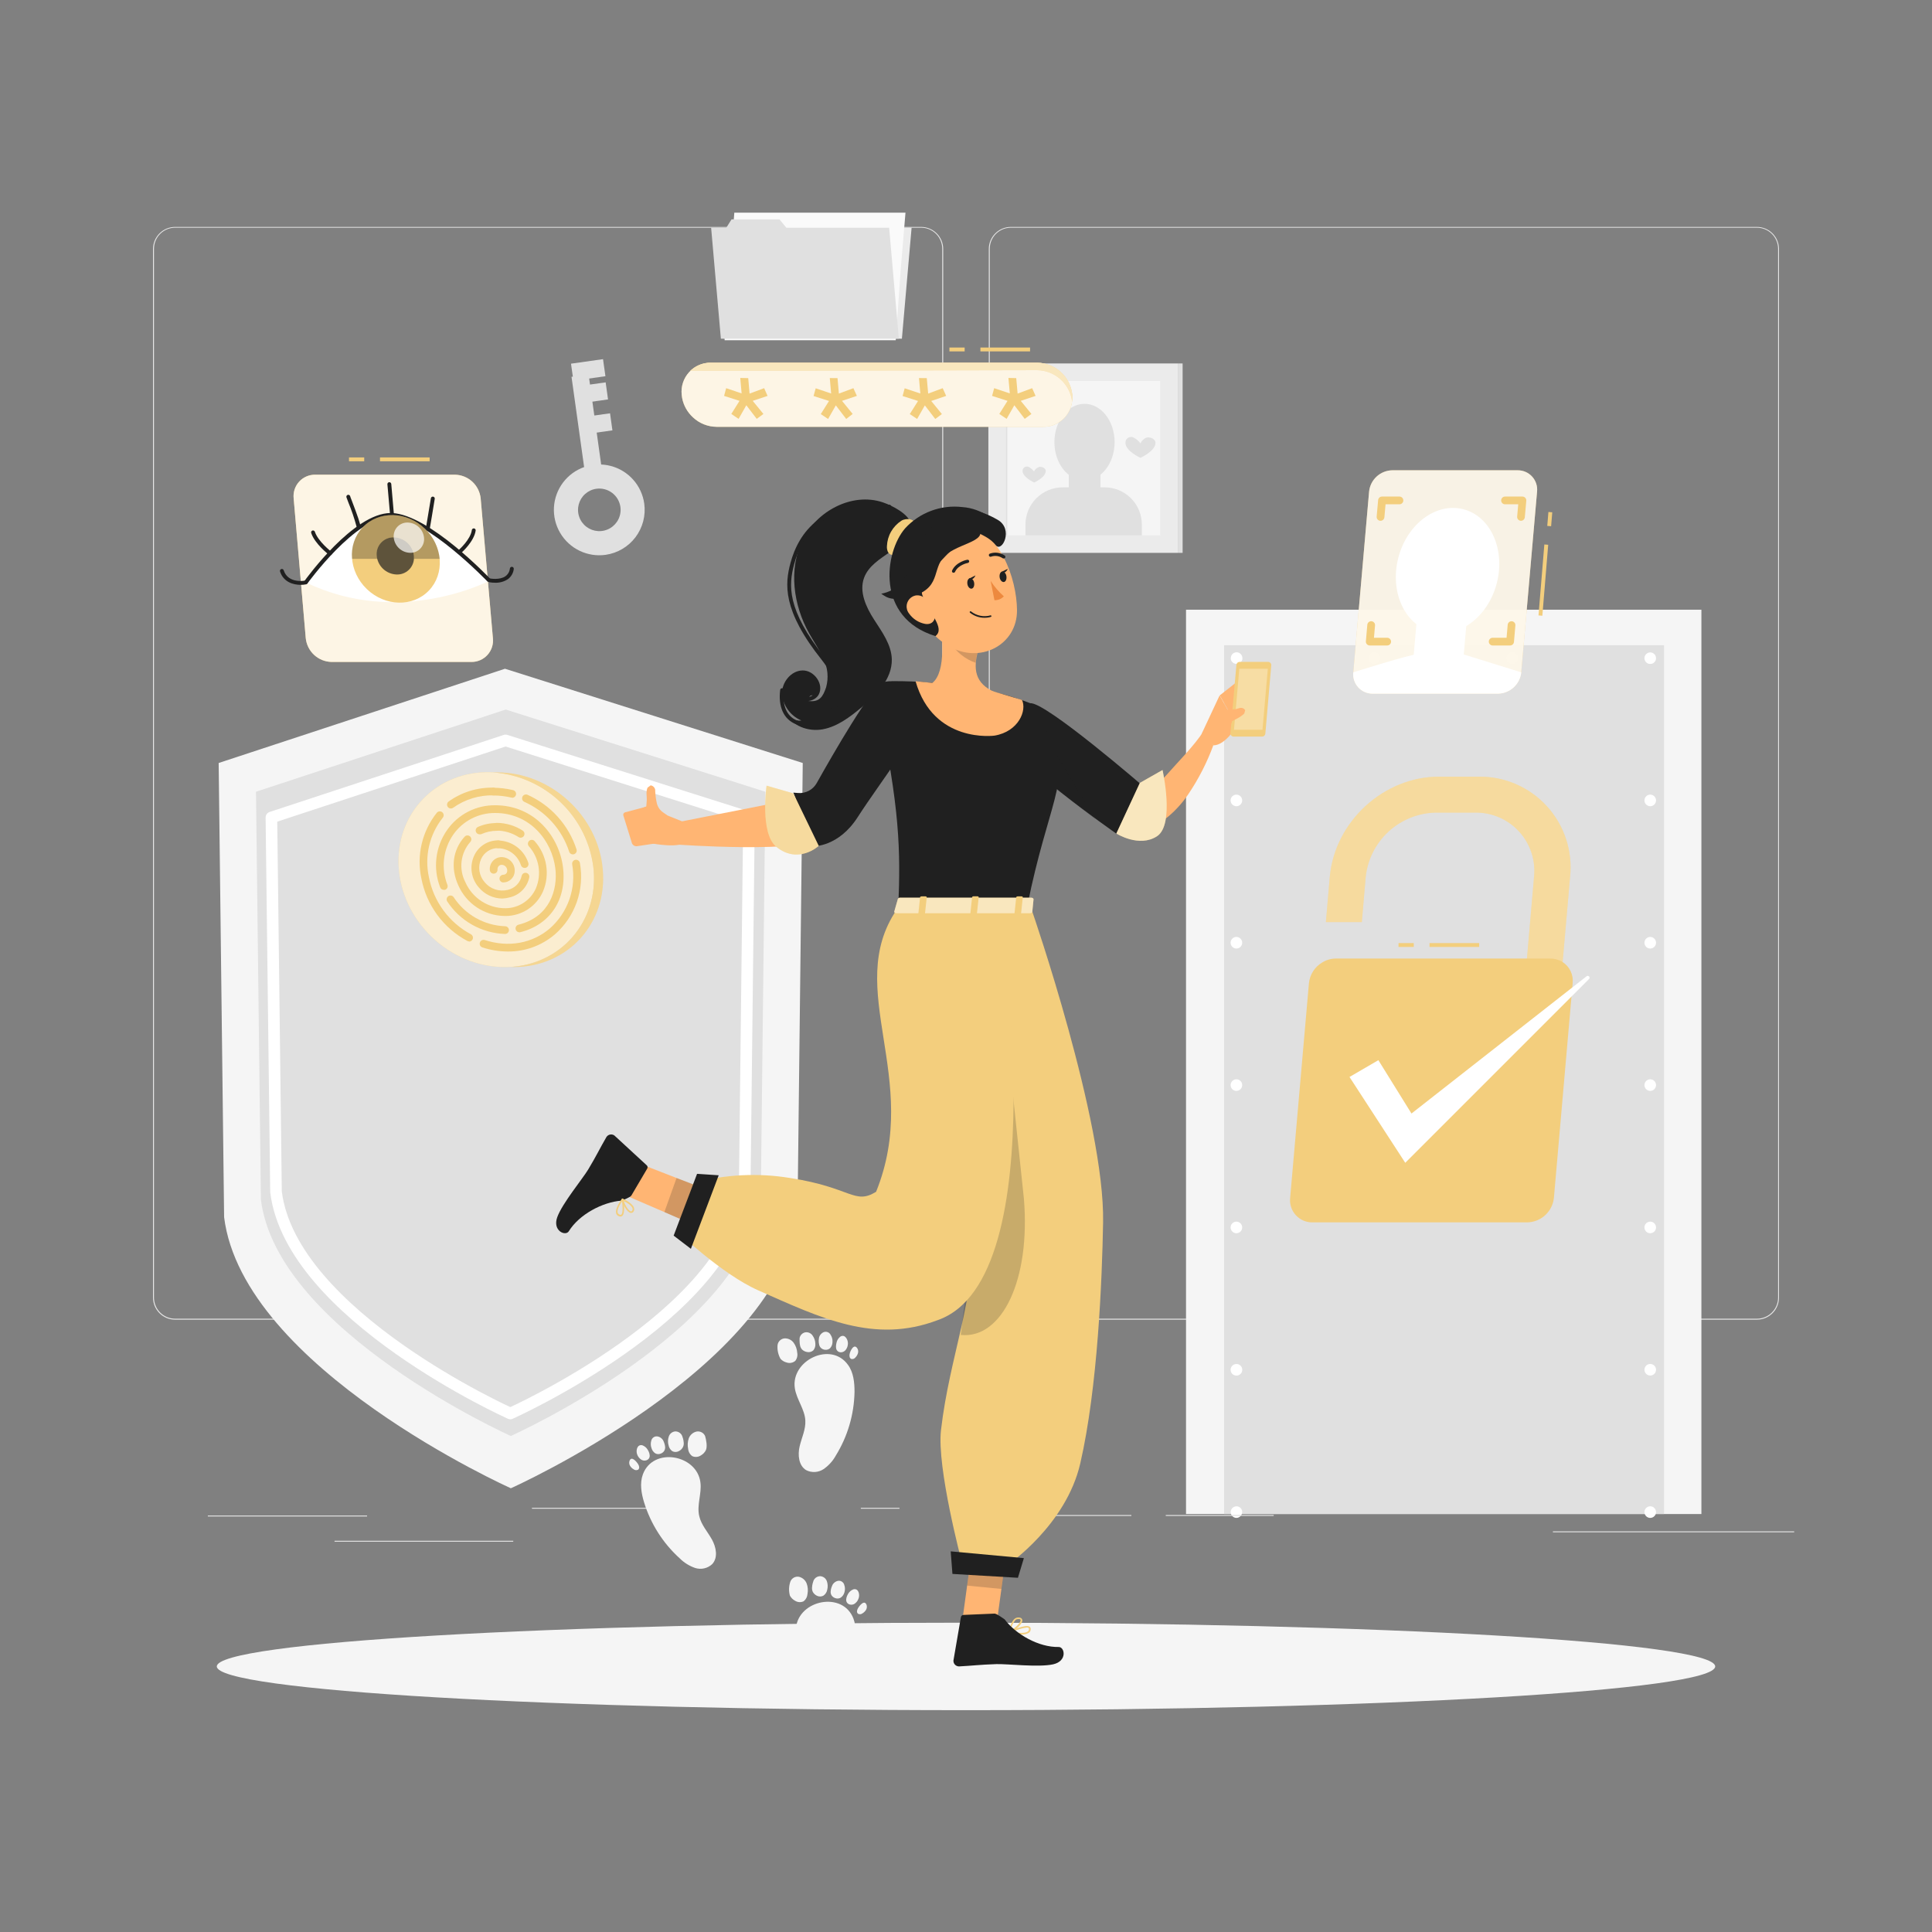 <svg width="500" height="500" viewBox="0 0 500 500" fill="none" xmlns="http://www.w3.org/2000/svg">
<rect x="0" y="0" width="500" height="500" fill="#808080" stroke="none"/>
<path d="M238.4 341.53H45.31C43.796 341.527 42.346 340.925 41.275 339.855C40.205 338.784 39.603 337.334 39.6 335.82V64.39C39.616 62.885 40.224 61.447 41.293 60.388C42.362 59.328 43.805 58.733 45.31 58.73H238.4C239.913 58.733 241.362 59.335 242.431 60.406C243.5 61.477 244.1 62.927 244.1 64.44V335.82C244.1 337.333 243.5 338.783 242.431 339.854C241.362 340.925 239.913 341.527 238.4 341.53ZM45.31 58.93C43.863 58.933 42.475 59.509 41.452 60.532C40.429 61.556 39.853 62.943 39.85 64.39V335.82C39.853 337.267 40.429 338.655 41.452 339.678C42.475 340.701 43.863 341.277 45.31 341.28H238.4C239.846 341.277 241.233 340.701 242.254 339.677C243.276 338.654 243.85 337.266 243.85 335.82V64.39C243.85 62.944 243.276 61.556 242.254 60.533C241.233 59.509 239.846 58.933 238.4 58.93H45.31Z" fill="#E6E6E6"/>
<path d="M454.7 341.53H261.6C260.087 341.527 258.637 340.925 257.569 339.854C256.5 338.783 255.9 337.333 255.9 335.82V64.39C255.913 62.886 256.519 61.448 257.586 60.388C258.654 59.328 260.096 58.733 261.6 58.73H454.7C456.204 58.733 457.646 59.328 458.713 60.388C459.781 61.448 460.387 62.886 460.4 64.39V335.82C460.4 337.333 459.8 338.783 458.731 339.854C457.662 340.925 456.213 341.527 454.7 341.53ZM261.6 58.93C260.154 58.933 258.767 59.509 257.746 60.533C256.724 61.556 256.15 62.944 256.15 64.39V335.82C256.15 337.266 256.724 338.654 257.746 339.677C258.767 340.701 260.154 341.277 261.6 341.28H454.7C456.148 341.277 457.536 340.702 458.561 339.678C459.586 338.655 460.165 337.268 460.17 335.82V64.39C460.165 62.942 459.586 61.555 458.561 60.532C457.536 59.508 456.148 58.933 454.7 58.93H261.6Z" fill="#E6E6E6"/>
<path d="M207.75 197.46L206.38 315C201.54 354.11 132.21 385.16 132.21 385.16C132.21 385.16 62.87 354.14 58 315L56.59 197.46L130.69 173.07L207.75 197.46Z" fill="#F5F5F5"/>
<path d="M198.08 204.9L196.89 310.44C192.67 344.55 132.2 371.63 132.2 371.63C132.2 371.63 71.73 344.55 67.52 310.44L66.25 204.9L130.88 183.63L198.08 204.9Z" fill="#E0E0E0"/>
<path d="M193.84 211.56L192.72 308.45C188.72 340.45 132.07 365.81 132.07 365.81C132.07 365.81 75.38 340.42 71.43 308.45L70.24 211.56L130.83 191.62L193.84 211.56Z" stroke="white" stroke-width="3" stroke-linecap="round" stroke-linejoin="round"/>
<path d="M440.32 157.79H306.94V391.83H440.32V157.79Z" fill="#F5F5F5"/>
<path d="M430.65 166.99H316.8V391.83H430.65V166.99Z" fill="#E0E0E0"/>
<path d="M320 392.83C319.8 392.831 319.603 392.79 319.42 392.71C319.239 392.638 319.076 392.529 318.94 392.39C318.795 392.253 318.682 392.086 318.61 391.9C318.538 391.719 318.501 391.525 318.5 391.33C318.5 391.109 318.55 390.89 318.644 390.69C318.739 390.49 318.877 390.313 319.048 390.172C319.219 390.032 319.419 389.931 319.634 389.877C319.849 389.823 320.073 389.817 320.29 389.86L320.57 389.94L320.83 390.08C320.911 390.138 320.988 390.201 321.06 390.27C321.131 390.337 321.192 390.415 321.24 390.5C321.298 390.58 321.345 390.667 321.38 390.76C321.42 390.85 321.451 390.944 321.47 391.04C321.48 391.136 321.48 391.234 321.47 391.33C321.471 391.526 321.43 391.721 321.35 391.9C321.278 392.084 321.169 392.25 321.03 392.39C320.755 392.662 320.387 392.82 320 392.83Z" fill="white"/>
<path d="M318.48 354.49C318.481 354.292 318.522 354.097 318.599 353.914C318.676 353.732 318.789 353.567 318.93 353.429C319.071 353.29 319.239 353.181 319.422 353.107C319.606 353.034 319.802 352.997 320 353C320.398 353 320.779 353.158 321.061 353.439C321.342 353.721 321.5 354.102 321.5 354.5C321.5 354.898 321.342 355.279 321.061 355.561C320.779 355.842 320.398 356 320 356C319.8 356.003 319.602 355.965 319.418 355.891C319.233 355.816 319.064 355.705 318.923 355.564C318.781 355.424 318.669 355.256 318.593 355.072C318.517 354.887 318.479 354.69 318.48 354.49ZM318.48 317.66C318.48 317.262 318.638 316.881 318.919 316.599C319.201 316.318 319.582 316.16 319.98 316.16C320.378 316.16 320.759 316.318 321.041 316.599C321.322 316.881 321.48 317.262 321.48 317.66C321.48 318.058 321.322 318.439 321.041 318.721C320.759 319.002 320.378 319.16 319.98 319.16C319.582 319.16 319.201 319.002 318.919 318.721C318.638 318.439 318.48 318.058 318.48 317.66ZM318.48 280.82C318.48 280.422 318.638 280.041 318.919 279.759C319.201 279.478 319.582 279.32 319.98 279.32C320.378 279.32 320.759 279.478 321.041 279.759C321.322 280.041 321.48 280.422 321.48 280.82C321.48 281.218 321.322 281.599 321.041 281.881C320.759 282.162 320.378 282.32 319.98 282.32C319.783 282.32 319.588 282.281 319.406 282.206C319.224 282.13 319.059 282.02 318.919 281.881C318.78 281.741 318.67 281.576 318.594 281.394C318.519 281.212 318.48 281.017 318.48 280.82ZM318.48 243.98C318.48 243.582 318.638 243.201 318.919 242.919C319.201 242.638 319.582 242.48 319.98 242.48C320.378 242.48 320.759 242.638 321.041 242.919C321.322 243.201 321.48 243.582 321.48 243.98C321.48 244.378 321.322 244.759 321.041 245.041C320.759 245.322 320.378 245.48 319.98 245.48C319.586 245.48 319.207 245.325 318.926 245.048C318.646 244.771 318.485 244.394 318.48 244V243.98ZM318.48 207.15C318.48 206.752 318.638 206.371 318.919 206.089C319.201 205.808 319.582 205.65 319.98 205.65C320.378 205.65 320.759 205.808 321.041 206.089C321.322 206.371 321.48 206.752 321.48 207.15C321.48 207.548 321.322 207.929 321.041 208.211C320.759 208.492 320.378 208.65 319.98 208.65C319.783 208.65 319.588 208.611 319.406 208.536C319.224 208.46 319.059 208.35 318.919 208.211C318.78 208.071 318.67 207.906 318.594 207.724C318.519 207.542 318.48 207.347 318.48 207.15Z" fill="white"/>
<path d="M320 171.81C319.803 171.811 319.608 171.772 319.426 171.697C319.244 171.621 319.078 171.51 318.94 171.37C318.866 171.303 318.802 171.225 318.75 171.14C318.697 171.06 318.651 170.977 318.61 170.89C318.569 170.798 318.542 170.7 318.53 170.6C318.52 170.504 318.52 170.406 318.53 170.31C318.532 169.913 318.69 169.532 318.97 169.25C319.036 169.179 319.11 169.115 319.19 169.06C319.271 169.007 319.359 168.963 319.45 168.93C319.54 168.891 319.634 168.861 319.73 168.84C319.925 168.8 320.125 168.8 320.32 168.84C320.416 168.861 320.51 168.891 320.6 168.93C320.691 168.963 320.779 169.007 320.86 169.06C320.941 169.118 321.018 169.181 321.09 169.25C321.37 169.532 321.527 169.913 321.53 170.31C321.54 170.406 321.54 170.504 321.53 170.6C321.509 170.699 321.479 170.796 321.44 170.89C321.403 170.979 321.356 171.062 321.3 171.14C321.252 171.225 321.191 171.303 321.12 171.37C320.973 171.516 320.798 171.63 320.605 171.706C320.413 171.781 320.207 171.817 320 171.81Z" fill="white"/>
<path d="M389.88 170.31C389.88 169.912 390.038 169.531 390.319 169.249C390.601 168.968 390.982 168.81 391.38 168.81C391.778 168.81 392.159 168.968 392.441 169.249C392.722 169.531 392.88 169.912 392.88 170.31C392.88 170.708 392.722 171.089 392.441 171.371C392.159 171.652 391.778 171.81 391.38 171.81C390.982 171.81 390.601 171.652 390.319 171.371C390.038 171.089 389.88 170.708 389.88 170.31ZM354.18 170.31C354.18 169.912 354.338 169.531 354.619 169.249C354.901 168.968 355.282 168.81 355.68 168.81C356.078 168.81 356.459 168.968 356.741 169.249C357.022 169.531 357.18 169.912 357.18 170.31C357.18 170.708 357.022 171.089 356.741 171.371C356.459 171.652 356.078 171.81 355.68 171.81C355.282 171.81 354.901 171.652 354.619 171.371C354.338 171.089 354.18 170.708 354.18 170.31Z" fill="white"/>
<path d="M427.08 171.81C426.984 171.82 426.886 171.82 426.79 171.81L426.51 171.73L426.25 171.59C426.169 171.532 426.092 171.469 426.02 171.4C425.739 171.119 425.58 170.738 425.58 170.34C425.582 169.943 425.74 169.562 426.02 169.28C426.09 169.212 426.167 169.151 426.25 169.1C426.329 169.04 426.416 168.993 426.51 168.96C426.6 168.92 426.694 168.889 426.79 168.87C426.985 168.83 427.185 168.83 427.38 168.87L427.66 168.96C427.75 168.993 427.835 169.04 427.91 169.1C427.995 169.148 428.073 169.209 428.14 169.28C428.42 169.562 428.577 169.943 428.58 170.34C428.58 170.738 428.421 171.119 428.14 171.4C428.07 171.471 427.993 171.535 427.91 171.59C427.83 171.643 427.747 171.689 427.66 171.73L427.38 171.81C427.28 171.82 427.18 171.82 427.08 171.81Z" fill="white"/>
<path d="M425.58 354.49C425.58 354.092 425.738 353.711 426.019 353.429C426.301 353.148 426.682 352.99 427.08 352.99C427.478 352.99 427.859 353.148 428.141 353.429C428.422 353.711 428.58 354.092 428.58 354.49C428.58 354.888 428.422 355.269 428.141 355.551C427.859 355.832 427.478 355.99 427.08 355.99C426.682 355.99 426.301 355.832 426.019 355.551C425.738 355.269 425.58 354.888 425.58 354.49ZM425.58 317.66C425.58 317.262 425.738 316.881 426.019 316.599C426.301 316.318 426.682 316.16 427.08 316.16C427.478 316.16 427.859 316.318 428.141 316.599C428.422 316.881 428.58 317.262 428.58 317.66C428.58 318.058 428.422 318.439 428.141 318.721C427.859 319.002 427.478 319.16 427.08 319.16C426.682 319.16 426.301 319.002 426.019 318.721C425.738 318.439 425.58 318.058 425.58 317.66ZM425.58 280.82C425.58 280.422 425.738 280.041 426.019 279.759C426.301 279.478 426.682 279.32 427.08 279.32C427.478 279.32 427.859 279.478 428.141 279.759C428.422 280.041 428.58 280.422 428.58 280.82C428.58 281.218 428.422 281.599 428.141 281.881C427.859 282.162 427.478 282.32 427.08 282.32C426.883 282.32 426.688 282.281 426.506 282.206C426.324 282.13 426.159 282.02 426.019 281.881C425.88 281.741 425.77 281.576 425.694 281.394C425.619 281.212 425.58 281.017 425.58 280.82ZM425.58 243.98C425.58 243.582 425.738 243.201 426.019 242.919C426.301 242.638 426.682 242.48 427.08 242.48C427.478 242.48 427.859 242.638 428.141 242.919C428.422 243.201 428.58 243.582 428.58 243.98C428.58 244.378 428.422 244.759 428.141 245.041C427.859 245.322 427.478 245.48 427.08 245.48C426.686 245.48 426.307 245.325 426.026 245.048C425.746 244.771 425.585 244.394 425.58 244V243.98ZM425.58 207.15C425.58 206.752 425.738 206.371 426.019 206.089C426.301 205.808 426.682 205.65 427.08 205.65C427.478 205.65 427.859 205.808 428.141 206.089C428.422 206.371 428.58 206.752 428.58 207.15C428.58 207.548 428.422 207.929 428.141 208.211C427.859 208.492 427.478 208.65 427.08 208.65C426.883 208.65 426.688 208.611 426.506 208.536C426.324 208.46 426.159 208.35 426.019 208.211C425.88 208.071 425.77 207.906 425.694 207.724C425.619 207.542 425.58 207.347 425.58 207.15Z" fill="white"/>
<path d="M427.08 392.83C426.783 392.83 426.494 392.742 426.247 392.577C426.001 392.412 425.809 392.178 425.695 391.904C425.582 391.63 425.552 391.329 425.61 391.038C425.668 390.747 425.81 390.48 426.02 390.27C426.092 390.201 426.169 390.138 426.25 390.08L426.51 389.94L426.79 389.86C426.985 389.82 427.185 389.82 427.38 389.86L427.66 389.94C427.747 389.981 427.83 390.027 427.91 390.08C427.993 390.135 428.07 390.199 428.14 390.27C428.421 390.551 428.58 390.932 428.58 391.33C428.582 391.527 428.544 391.723 428.469 391.905C428.393 392.087 428.281 392.252 428.14 392.39C427.859 392.671 427.478 392.83 427.08 392.83Z" fill="white"/>
<path d="M95 392.21H53.79V392.46H95V392.21Z" fill="#E0E0E0"/>
<path d="M179 390.21H137.67V390.46H179V390.21Z" fill="#E0E0E0"/>
<path d="M232.78 390.21H222.78V390.46H232.78V390.21Z" fill="#E0E0E0"/>
<path d="M132.83 398.75H86.58V399H132.83V398.75Z" fill="#E0E0E0"/>
<path d="M292.8 392.08H271.2V392.33H292.8V392.08Z" fill="#E0E0E0"/>
<path d="M329.63 392.08H301.7V392.33H329.63V392.08Z" fill="#E0E0E0"/>
<path d="M464.33 396.31H401.89V396.56H464.33V396.31Z" fill="#E0E0E0"/>
<path d="M233.41 87.65H187.34L189.86 58.94H235.92L233.41 87.65Z" fill="#EBEBEB"/>
<path d="M234.34 55.04L233.08 70.03L231.82 88.05H187.52L190.04 55.04H234.34Z" fill="#FAFAFA"/>
<path d="M230.11 58.94L232.62 87.65H186.56L184.04 58.94H187.96L189.32 56.78H201.73L203.51 58.94H230.11Z" fill="#E0E0E0"/>
<path d="M304.81 94.06H255.79V143.08H304.81V94.06Z" fill="#EBEBEB"/>
<path d="M306.06 94.06H304.81V143.08H306.06V94.06Z" fill="#E0E0E0"/>
<path d="M300.27 98.6H260.31V138.56H300.27V98.6Z" fill="#F5F5F5"/>
<path d="M260.69 98.6H260.32V138.56H260.69V98.6Z" fill="#E0E0E0"/>
<path d="M280.67 124.35C284.972 124.35 288.46 119.909 288.46 114.43C288.46 108.951 284.972 104.51 280.67 104.51C276.368 104.51 272.88 108.951 272.88 114.43C272.88 119.909 276.368 124.35 280.67 124.35Z" fill="#E0E0E0"/>
<path d="M276.6 129.37H284.81V121.16H276.6V129.37Z" fill="#E0E0E0"/>
<path d="M295.47 138.56H265.39V135.76C265.39 133.203 266.406 130.751 268.214 128.943C270.021 127.136 272.473 126.12 275.03 126.12H285.87C288.427 126.12 290.879 127.136 292.686 128.943C294.494 130.751 295.51 133.203 295.51 135.76V138.56H295.47Z" fill="#E0E0E0"/>
<path d="M264.64 121.88C264.64 123.51 267.64 124.88 267.64 124.88C267.64 124.88 270.64 123.55 270.64 121.88C270.64 121.1 269.56 120.66 268.85 120.88C268.578 120.975 268.327 121.123 268.113 121.315C267.898 121.507 267.724 121.74 267.6 122C267.217 121.484 266.712 121.072 266.13 120.8C265.959 120.74 265.777 120.723 265.598 120.749C265.419 120.775 265.249 120.844 265.102 120.95C264.956 121.056 264.837 121.196 264.757 121.358C264.676 121.52 264.636 121.699 264.64 121.88Z" fill="#E0E0E0"/>
<path d="M291.26 114.59C291.26 116.74 295.15 118.48 295.15 118.48C295.15 118.48 299.04 116.74 299.04 114.59C299.04 113.59 297.6 113 296.69 113.26C296.004 113.534 295.451 114.065 295.15 114.74C294.643 114.066 293.981 113.524 293.22 113.16C292.995 113.08 292.753 113.057 292.517 113.091C292.28 113.126 292.056 113.217 291.863 113.358C291.67 113.499 291.514 113.685 291.409 113.899C291.304 114.114 291.253 114.351 291.26 114.59Z" fill="#E0E0E0"/>
<path d="M205.71 359.32C206.17 362.21 208.26 364.7 208.42 367.62C208.55 369.91 207.48 372.06 206.95 374.29C206.42 376.52 206.68 379.29 208.63 380.47C209.339 380.831 210.132 380.996 210.927 380.948C211.721 380.901 212.488 380.642 213.15 380.2C214.456 379.296 215.534 378.101 216.3 376.71C219.367 371.752 221.043 366.059 221.15 360.23C221.15 357.78 220.9 355.18 219.46 353.23C215 347 204.57 352.12 205.71 359.32Z" fill="#F5F5F5"/>
<path d="M202 351.67C202.43 352.14 202.991 352.471 203.61 352.62C203.985 352.742 204.384 352.766 204.771 352.691C205.157 352.616 205.518 352.443 205.82 352.19C206.05 351.895 206.213 351.553 206.299 351.189C206.386 350.825 206.393 350.447 206.32 350.08C206.259 349.159 205.944 348.273 205.41 347.52C205.142 347.149 204.786 346.849 204.374 346.649C203.963 346.448 203.508 346.352 203.05 346.37C202.593 346.408 202.163 346.601 201.832 346.918C201.5 347.234 201.288 347.655 201.23 348.11C201.119 349.347 201.387 350.589 202 351.67Z" fill="#F5F5F5"/>
<path d="M210.31 345.66C210.106 345.344 209.813 345.094 209.468 344.943C209.123 344.792 208.741 344.746 208.37 344.81C208.003 344.892 207.669 345.083 207.412 345.358C207.155 345.632 206.987 345.978 206.93 346.35C206.914 346.593 206.914 346.837 206.93 347.08C206.934 347.473 206.977 347.865 207.06 348.25C207.144 348.621 207.319 348.965 207.57 349.25C207.913 349.584 208.349 349.807 208.82 349.89C209.112 349.96 209.416 349.958 209.707 349.885C209.997 349.812 210.266 349.669 210.49 349.47C210.689 349.228 210.838 348.948 210.927 348.648C211.016 348.347 211.044 348.032 211.01 347.72C210.987 346.979 210.743 346.262 210.31 345.66Z" fill="#F5F5F5"/>
<path d="M214.94 345.41C214.776 345.108 214.509 344.875 214.188 344.754C213.867 344.633 213.512 344.632 213.19 344.75C212.875 344.881 212.598 345.087 212.382 345.35C212.165 345.614 212.017 345.926 211.95 346.26C211.95 346.48 211.89 346.7 211.88 346.92C211.874 347.284 211.914 347.647 212 348C212.072 348.348 212.254 348.664 212.52 348.9C212.804 349.137 213.152 349.284 213.52 349.32C213.76 349.349 214.003 349.326 214.232 349.252C214.462 349.178 214.673 349.054 214.85 348.89C215.239 348.448 215.452 347.879 215.45 347.29C215.494 346.624 215.314 345.962 214.94 345.41Z" fill="#F5F5F5"/>
<path d="M219.07 346.37C218.58 345.64 218.07 345.59 217.51 345.9C217.012 346.264 216.658 346.791 216.51 347.39C216.454 347.583 216.414 347.78 216.39 347.98C216.336 348.311 216.336 348.649 216.39 348.98C216.455 349.3 216.641 349.583 216.91 349.77C217.158 349.925 217.449 349.995 217.74 349.97C218.118 349.936 218.473 349.77 218.74 349.5C219.108 349.105 219.342 348.605 219.41 348.07C219.511 347.481 219.39 346.875 219.07 346.37Z" fill="#F5F5F5"/>
<path d="M219.88 350.42C219.825 350.657 219.825 350.903 219.88 351.14C219.9 351.261 219.95 351.376 220.025 351.474C220.1 351.571 220.198 351.649 220.31 351.7C220.514 351.747 220.728 351.732 220.924 351.657C221.119 351.582 221.289 351.451 221.41 351.28C221.706 350.977 221.922 350.606 222.04 350.2C222.098 349.997 222.115 349.784 222.089 349.575C222.064 349.365 221.996 349.163 221.89 348.98C221 347.53 220 349.7 219.88 350.42Z" fill="#F5F5F5"/>
<path d="M220.69 426.11C221.36 423.75 221.75 421.16 220.86 418.87C218.11 411.74 206.75 414.01 206 421.27L220.69 426.11Z" fill="#F5F5F5"/>
<path d="M204.42 412.93C204.717 413.495 205.177 413.959 205.74 414.26C206.07 414.473 206.449 414.599 206.84 414.625C207.232 414.652 207.625 414.578 207.98 414.41C208.272 414.18 208.512 413.891 208.685 413.562C208.857 413.233 208.958 412.871 208.98 412.5C209.156 411.597 209.08 410.663 208.76 409.8C208.594 409.37 208.325 408.987 207.976 408.685C207.627 408.383 207.21 408.172 206.76 408.07C206.31 407.99 205.847 408.067 205.446 408.287C205.046 408.507 204.733 408.857 204.56 409.28C204.146 410.455 204.097 411.727 204.42 412.93Z" fill="#F5F5F5"/>
<path d="M214 409.24C213.881 408.883 213.661 408.567 213.366 408.333C213.072 408.099 212.715 407.955 212.34 407.92C211.964 407.907 211.593 408.007 211.274 408.207C210.955 408.406 210.703 408.696 210.55 409.04C210.462 409.268 210.388 409.502 210.33 409.74C210.229 410.119 210.168 410.508 210.15 410.9C210.125 411.29 210.204 411.68 210.38 412.03C210.617 412.43 210.964 412.752 211.38 412.96C211.643 413.1 211.937 413.173 212.235 413.173C212.533 413.173 212.827 413.1 213.09 412.96C213.352 412.782 213.576 412.553 213.748 412.287C213.919 412.02 214.036 411.722 214.09 411.41C214.269 410.693 214.238 409.94 214 409.24Z" fill="#F5F5F5"/>
<path d="M218.5 410.19C218.418 409.861 218.223 409.571 217.949 409.371C217.674 409.172 217.338 409.076 217 409.1C216.662 409.149 216.34 409.279 216.063 409.479C215.786 409.679 215.562 409.944 215.41 410.25C215.32 410.449 215.24 410.653 215.17 410.86C215.057 411.2 214.99 411.553 214.97 411.91C214.95 412.262 215.041 412.612 215.23 412.91C215.451 413.223 215.767 413.458 216.13 413.58C216.355 413.671 216.597 413.711 216.839 413.697C217.081 413.683 217.317 413.616 217.53 413.5C218.021 413.178 218.377 412.687 218.53 412.12C218.733 411.491 218.722 410.812 218.5 410.19Z" fill="#F5F5F5"/>
<path d="M222.24 412.18C221.96 411.34 221.43 411.18 220.86 411.32C220.277 411.537 219.789 411.951 219.48 412.49C219.38 412.665 219.29 412.845 219.21 413.03C219.088 413.33 219.013 413.647 218.99 413.97C218.971 414.293 219.074 414.611 219.28 414.86C219.478 415.075 219.742 415.22 220.03 415.27C220.404 415.343 220.792 415.275 221.12 415.08C221.571 414.79 221.92 414.367 222.12 413.87C222.364 413.34 222.407 412.739 222.24 412.18Z" fill="#F5F5F5"/>
<path d="M222 416.3C221.878 416.511 221.806 416.747 221.79 416.99C221.78 417.112 221.799 417.235 221.846 417.348C221.893 417.461 221.967 417.561 222.06 417.64C222.245 417.738 222.455 417.778 222.663 417.757C222.871 417.736 223.069 417.653 223.23 417.52C223.592 417.301 223.897 416.999 224.12 416.64C224.228 416.458 224.299 416.257 224.328 416.047C224.357 415.838 224.344 415.624 224.29 415.42C223.77 413.79 222.32 415.65 222 416.3Z" fill="#F5F5F5"/>
<path d="M181.27 383.66C181.64 386.57 180.27 389.54 180.97 392.39C181.48 394.62 183.11 396.39 184.23 398.39C185.35 400.39 185.88 403.11 184.32 404.79C183.741 405.335 183.026 405.715 182.251 405.89C181.476 406.066 180.667 406.032 179.91 405.79C178.405 405.274 177.037 404.423 175.91 403.3C171.591 399.386 168.406 394.38 166.69 388.81C165.97 386.46 165.53 383.89 166.37 381.58C169 374.39 180.38 376.43 181.27 383.66Z" fill="#F5F5F5"/>
<path d="M182.68 375.3C182.399 375.869 181.953 376.339 181.4 376.65C181.075 376.873 180.699 377.009 180.306 377.044C179.914 377.079 179.519 377.012 179.16 376.85C178.855 376.631 178.602 376.349 178.417 376.023C178.232 375.696 178.121 375.334 178.09 374.96C177.897 374.059 177.952 373.122 178.25 372.25C178.412 371.814 178.679 371.425 179.028 371.118C179.377 370.811 179.797 370.595 180.25 370.49C180.698 370.399 181.164 370.465 181.57 370.676C181.976 370.887 182.297 371.231 182.48 371.65C182.76 372.58 183.11 374.39 182.68 375.3Z" fill="#F5F5F5"/>
<path d="M173.07 371.81C173.18 371.449 173.393 371.129 173.682 370.887C173.972 370.646 174.325 370.494 174.7 370.45C175.076 370.431 175.449 370.524 175.771 370.718C176.094 370.913 176.351 371.199 176.51 371.54C176.607 371.764 176.687 371.994 176.75 372.23C176.858 372.605 176.925 372.991 176.95 373.38C176.986 373.772 176.913 374.167 176.74 374.52C176.518 374.948 176.168 375.298 175.74 375.52C175.482 375.671 175.192 375.756 174.894 375.769C174.595 375.781 174.299 375.719 174.03 375.59C173.769 375.413 173.546 375.186 173.374 374.921C173.202 374.657 173.085 374.36 173.03 374.05C172.813 373.317 172.827 372.535 173.07 371.81Z" fill="#F5F5F5"/>
<path d="M168.55 372.85C168.624 372.514 168.816 372.216 169.091 372.01C169.367 371.805 169.707 371.705 170.05 371.73C170.388 371.771 170.711 371.894 170.991 372.087C171.272 372.281 171.501 372.539 171.66 372.84C171.756 373.038 171.84 373.242 171.91 373.45C172.032 373.788 172.11 374.141 172.14 374.5C172.16 374.851 172.073 375.2 171.89 375.5C171.677 375.817 171.369 376.059 171.01 376.19C170.788 376.286 170.546 376.332 170.304 376.323C170.062 376.314 169.825 376.252 169.61 376.14C169.121 375.825 168.765 375.341 168.61 374.78C168.378 374.161 168.357 373.482 168.55 372.85Z" fill="#F5F5F5"/>
<path d="M164.85 374.92C165.12 374.08 165.64 373.92 166.22 374.03C166.807 374.238 167.302 374.645 167.62 375.18C167.725 375.35 167.818 375.527 167.9 375.71C168.034 376.003 168.116 376.318 168.14 376.64C168.172 376.964 168.075 377.287 167.87 377.54C167.676 377.758 167.416 377.906 167.13 377.96C166.756 378.043 166.365 377.986 166.03 377.8C165.566 377.521 165.199 377.105 164.98 376.61C164.733 376.081 164.687 375.481 164.85 374.92Z" fill="#F5F5F5"/>
<path d="M165.19 379C165.314 379.211 165.392 379.447 165.42 379.69C165.431 379.813 165.413 379.936 165.368 380.051C165.323 380.165 165.252 380.268 165.16 380.35C164.975 380.449 164.765 380.492 164.555 380.474C164.346 380.456 164.146 380.379 163.98 380.25C163.614 380.042 163.305 379.746 163.08 379.39C162.966 379.211 162.891 379.01 162.858 378.8C162.826 378.59 162.836 378.376 162.89 378.17C163.36 376.56 164.85 378.39 165.19 379Z" fill="#F5F5F5"/>
<path d="M156.73 143.59C154.429 143.914 152.083 143.547 149.99 142.538C147.897 141.528 146.15 139.921 144.97 137.918C143.791 135.916 143.231 133.609 143.363 131.288C143.495 128.968 144.312 126.739 145.71 124.883C147.109 123.027 149.027 121.627 151.221 120.861C153.415 120.095 155.787 119.997 158.037 120.579C160.287 121.161 162.313 122.397 163.861 124.131C165.408 125.865 166.407 128.019 166.73 130.32C167.158 133.405 166.346 136.534 164.471 139.021C162.597 141.508 159.813 143.151 156.73 143.59ZM154.35 126.49C153.27 126.639 152.259 127.105 151.444 127.828C150.629 128.552 150.047 129.502 149.771 130.556C149.496 131.611 149.539 132.723 149.896 133.753C150.254 134.783 150.908 135.684 151.777 136.342C152.646 137 153.691 137.385 154.779 137.449C155.867 137.513 156.95 137.253 157.89 136.701C158.831 136.15 159.586 135.332 160.061 134.351C160.536 133.37 160.71 132.27 160.56 131.19C160.357 129.745 159.589 128.439 158.425 127.558C157.261 126.677 155.796 126.293 154.35 126.49Z" fill="#E0E0E0"/>
<path d="M152.325 96.903L147.908 97.52L151.876 125.934L156.293 125.317L152.325 96.903Z" fill="#E0E0E0"/>
<path d="M156.062 92.948L147.775 94.12L148.4 98.536L156.686 97.364L156.062 92.948Z" fill="#E0E0E0"/>
<path d="M156.743 98.955L148.948 100.042L149.564 104.46L157.359 103.373L156.743 98.955Z" fill="#E0E0E0"/>
<path d="M157.879 106.963L151.075 107.912L151.691 112.329L158.495 111.38L157.879 106.963Z" fill="#E0E0E0"/>
<path d="M250 442.59C357.082 442.59 443.89 437.522 443.89 431.27C443.89 425.018 357.082 419.95 250 419.95C142.917 419.95 56.11 425.018 56.11 431.27C56.11 437.522 142.917 442.59 250 442.59Z" fill="#F5F5F5"/>
<path d="M147.47 243.276C156.69 233.645 155.645 217.683 145.136 207.624C134.628 197.564 118.636 197.216 109.416 206.847C100.197 216.478 101.242 232.44 111.75 242.499C122.258 252.559 138.251 252.907 147.47 243.276Z" fill="#F3CE7D"/>
<g opacity="0.8">
<path opacity="0.8" d="M147.47 243.276C156.69 233.645 155.645 217.683 145.136 207.624C134.628 197.564 118.636 197.216 109.416 206.847C100.197 216.478 101.242 232.44 111.75 242.499C122.258 252.559 138.251 252.907 147.47 243.276Z" fill="white"/>
</g>
<path d="M116.69 209.24C116.48 209.24 116.276 209.174 116.105 209.051C115.935 208.929 115.808 208.755 115.741 208.556C115.675 208.357 115.673 208.142 115.736 207.942C115.798 207.742 115.922 207.566 116.09 207.44C119.457 205.023 123.516 203.76 127.66 203.84C127.925 203.84 128.18 203.945 128.367 204.133C128.555 204.32 128.66 204.575 128.66 204.84C128.66 205.105 128.555 205.36 128.367 205.547C128.18 205.735 127.925 205.84 127.66 205.84C123.948 205.758 120.31 206.881 117.29 209.04C117.117 209.17 116.906 209.24 116.69 209.24Z" fill="#F3CE7D"/>
<path d="M121.42 243.64C121.256 243.639 121.094 243.598 120.95 243.52C117.885 241.881 115.226 239.578 113.167 236.778C111.108 233.978 109.701 230.754 109.05 227.34C108.415 224.387 108.444 221.33 109.136 218.39C109.828 215.449 111.165 212.7 113.05 210.34C113.22 210.136 113.464 210.007 113.728 209.983C113.993 209.959 114.256 210.04 114.46 210.21C114.664 210.38 114.793 210.624 114.817 210.888C114.841 211.153 114.76 211.416 114.59 211.62C112.887 213.756 111.681 216.245 111.06 218.905C110.439 221.565 110.418 224.331 111 227C111.599 230.121 112.887 233.068 114.769 235.629C116.651 238.189 119.08 240.297 121.88 241.8C122.076 241.906 122.23 242.073 122.32 242.276C122.41 242.48 122.429 242.707 122.375 242.923C122.321 243.138 122.197 243.33 122.022 243.467C121.848 243.604 121.632 243.679 121.41 243.68L121.42 243.64Z" fill="#F3CE7D"/>
<path d="M131.43 246.25C129.192 246.24 126.969 245.883 124.84 245.19C124.715 245.149 124.598 245.084 124.498 244.999C124.398 244.913 124.315 244.809 124.256 244.691C124.196 244.574 124.159 244.445 124.149 244.314C124.139 244.183 124.154 244.05 124.195 243.925C124.236 243.8 124.301 243.683 124.386 243.583C124.472 243.483 124.577 243.4 124.694 243.341C124.811 243.281 124.94 243.244 125.071 243.234C125.202 243.224 125.335 243.239 125.46 243.28C131.61 245.28 137.75 244.16 142.3 240.28C144.608 238.243 146.353 235.645 147.365 232.737C148.378 229.83 148.624 226.71 148.08 223.68C148.038 223.415 148.102 223.144 148.26 222.926C148.417 222.708 148.655 222.562 148.92 222.52C149.185 222.478 149.456 222.542 149.674 222.7C149.892 222.857 150.038 223.095 150.08 223.36C150.686 226.727 150.411 230.194 149.281 233.424C148.15 236.653 146.204 239.535 143.63 241.79C140.239 244.707 135.903 246.292 131.43 246.25Z" fill="#F3CE7D"/>
<path d="M148.25 221.12C148.038 221.119 147.832 221.051 147.661 220.925C147.49 220.799 147.364 220.622 147.3 220.42C146.38 217.58 144.874 214.965 142.879 212.745C140.884 210.524 138.445 208.748 135.72 207.53C135.476 207.424 135.284 207.225 135.187 206.978C135.089 206.73 135.094 206.454 135.2 206.21C135.306 205.966 135.505 205.774 135.752 205.677C136 205.579 136.276 205.584 136.52 205.69C139.505 207.024 142.176 208.971 144.36 211.403C146.544 213.835 148.193 216.7 149.2 219.81C149.282 220.062 149.261 220.336 149.141 220.572C149.021 220.809 148.812 220.988 148.56 221.07C148.459 221.1 148.355 221.117 148.25 221.12Z" fill="#F3CE7D"/>
<path d="M132.49 206.4C132.414 206.41 132.336 206.41 132.26 206.4C130.755 206.049 129.215 205.872 127.67 205.87C127.405 205.87 127.15 205.765 126.963 205.577C126.775 205.39 126.67 205.135 126.67 204.87C126.67 204.605 126.775 204.35 126.963 204.163C127.15 203.975 127.405 203.87 127.67 203.87C129.354 203.875 131.031 204.073 132.67 204.46C132.935 204.491 133.178 204.625 133.343 204.834C133.509 205.043 133.586 205.31 133.555 205.575C133.525 205.84 133.39 206.082 133.181 206.248C132.972 206.414 132.705 206.491 132.44 206.46L132.49 206.4Z" fill="#F3CE7D"/>
<path d="M114.85 230.29C114.646 230.291 114.446 230.229 114.278 230.113C114.11 229.996 113.982 229.831 113.91 229.64C112.973 227.22 112.643 224.608 112.95 222.031C113.257 219.454 114.191 216.992 115.67 214.86C117.068 212.84 118.941 211.195 121.124 210.069C123.307 208.942 125.734 208.369 128.19 208.4C128.455 208.4 128.71 208.505 128.897 208.693C129.085 208.88 129.19 209.135 129.19 209.4C129.19 209.665 129.085 209.92 128.897 210.107C128.71 210.295 128.455 210.4 128.19 210.4C126.056 210.375 123.948 210.872 122.05 211.848C120.152 212.824 118.521 214.249 117.3 216C116.003 217.877 115.187 220.045 114.923 222.312C114.66 224.578 114.958 226.875 115.79 229C115.881 229.248 115.869 229.522 115.759 229.762C115.648 230.001 115.447 230.188 115.2 230.28C115.085 230.303 114.966 230.306 114.85 230.29Z" fill="#F3CE7D"/>
<path d="M130.71 241.71C127.713 241.61 124.784 240.787 122.172 239.313C119.561 237.838 117.344 235.755 115.71 233.24C115.589 233.019 115.555 232.76 115.616 232.516C115.677 232.271 115.829 232.059 116.04 231.921C116.251 231.783 116.506 231.73 116.755 231.773C117.003 231.815 117.227 231.95 117.38 232.15C118.832 234.387 120.802 236.242 123.122 237.558C125.442 238.874 128.045 239.612 130.71 239.71C130.975 239.71 131.23 239.815 131.417 240.003C131.605 240.19 131.71 240.445 131.71 240.71C131.71 240.975 131.605 241.23 131.417 241.417C131.23 241.605 130.975 241.71 130.71 241.71Z" fill="#F3CE7D"/>
<path d="M134.45 241.28C134.222 241.287 133.998 241.215 133.816 241.077C133.634 240.938 133.505 240.742 133.45 240.52C133.387 240.263 133.428 239.991 133.565 239.764C133.702 239.537 133.923 239.374 134.18 239.31C142.29 237.31 144.39 230.2 143.72 224.74C142.85 217.62 137.23 210.41 128.16 210.4C127.895 210.4 127.64 210.295 127.453 210.107C127.265 209.92 127.16 209.665 127.16 209.4C127.16 209.135 127.265 208.88 127.453 208.693C127.64 208.505 127.895 208.4 128.16 208.4C138.39 208.4 144.73 216.5 145.71 224.5C146.71 232.75 142.38 239.33 134.66 241.25C134.591 241.267 134.521 241.277 134.45 241.28Z" fill="#F3CE7D"/>
<path d="M124.1 215.92C123.91 215.919 123.725 215.863 123.566 215.761C123.406 215.658 123.28 215.512 123.2 215.34C123.087 215.1 123.075 214.825 123.165 214.576C123.255 214.326 123.44 214.123 123.68 214.01C125.213 213.332 126.874 212.991 128.55 213.01C128.815 213.01 129.07 213.115 129.257 213.303C129.445 213.49 129.55 213.745 129.55 214.01C129.55 214.275 129.445 214.53 129.257 214.717C129.07 214.905 128.815 215.01 128.55 215.01C127.17 215.011 125.806 215.308 124.55 215.88C124.405 215.927 124.251 215.941 124.1 215.92Z" fill="#F3CE7D"/>
<path d="M130.53 237.05C127.997 237.009 125.529 236.244 123.419 234.843C121.308 233.443 119.643 231.467 118.62 229.15C116.55 224.64 117.16 219.93 120.25 216.53C120.429 216.336 120.678 216.22 120.943 216.209C121.207 216.198 121.465 216.292 121.66 216.47C121.855 216.649 121.97 216.898 121.981 217.163C121.992 217.427 121.899 217.685 121.72 217.88C120.478 219.285 119.69 221.034 119.462 222.896C119.233 224.758 119.574 226.646 120.44 228.31C121.324 230.33 122.782 232.046 124.633 233.244C126.483 234.442 128.645 235.07 130.85 235.05C132.518 235.038 134.147 234.543 135.54 233.626C136.933 232.709 138.03 231.408 138.7 229.88C139.453 228.078 139.68 226.099 139.355 224.174C139.029 222.248 138.164 220.454 136.86 219C136.775 218.9 136.71 218.785 136.669 218.66C136.629 218.535 136.613 218.403 136.623 218.272C136.633 218.141 136.669 218.014 136.729 217.897C136.788 217.78 136.87 217.675 136.97 217.59C137.07 217.505 137.186 217.44 137.31 217.399C137.435 217.358 137.567 217.343 137.698 217.353C137.829 217.363 137.956 217.399 138.073 217.459C138.191 217.518 138.295 217.6 138.38 217.7C139.932 219.441 140.958 221.587 141.339 223.888C141.72 226.19 141.439 228.552 140.53 230.7C139.71 232.574 138.365 234.171 136.659 235.3C134.952 236.428 132.956 237.039 130.91 237.06L130.53 237.05Z" fill="#F3CE7D"/>
<path d="M134.74 216.8C134.551 216.801 134.367 216.745 134.21 216.64C132.521 215.553 130.558 214.97 128.55 214.96C128.285 214.96 128.03 214.855 127.843 214.667C127.655 214.48 127.55 214.225 127.55 213.96C127.55 213.695 127.655 213.44 127.843 213.253C128.03 213.065 128.285 212.96 128.55 212.96C130.939 212.969 133.274 213.663 135.28 214.96C135.461 215.077 135.6 215.249 135.675 215.452C135.75 215.654 135.758 215.875 135.697 216.082C135.636 216.289 135.51 216.47 135.338 216.6C135.165 216.729 134.956 216.799 134.74 216.8Z" fill="#F3CE7D"/>
<path d="M130 232.54C128.832 232.532 127.679 232.268 126.624 231.767C125.568 231.266 124.635 230.54 123.89 229.64C122.929 228.54 122.305 227.187 122.092 225.741C121.879 224.296 122.087 222.82 122.69 221.49C123.229 220.282 124.11 219.26 125.224 218.549C126.339 217.837 127.638 217.469 128.96 217.49C129.225 217.49 129.48 217.595 129.667 217.783C129.855 217.97 129.96 218.225 129.96 218.49C129.96 218.755 129.855 219.01 129.667 219.197C129.48 219.385 129.225 219.49 128.96 219.49C128.025 219.473 127.105 219.73 126.315 220.229C125.524 220.728 124.896 221.448 124.51 222.3C124.07 223.282 123.922 224.37 124.084 225.434C124.245 226.497 124.709 227.492 125.42 228.3C126.128 229.167 127.068 229.816 128.13 230.17C129.192 230.524 130.333 230.569 131.42 230.3C132.304 230.101 133.113 229.652 133.749 229.007C134.386 228.362 134.823 227.547 135.01 226.66C135.067 226.402 135.225 226.177 135.448 226.034C135.671 225.892 135.942 225.843 136.2 225.9C136.329 225.927 136.451 225.98 136.56 226.054C136.668 226.129 136.761 226.224 136.832 226.335C136.904 226.446 136.953 226.569 136.976 226.699C137 226.828 136.998 226.961 136.97 227.09C136.705 228.341 136.088 229.491 135.192 230.404C134.295 231.316 133.157 231.953 131.91 232.24C131.288 232.416 130.646 232.516 130 232.54Z" fill="#F3CE7D"/>
<path d="M135.82 224.62C135.6 224.63 135.382 224.567 135.201 224.44C135.02 224.314 134.886 224.131 134.82 223.92C134.421 222.667 133.641 221.57 132.589 220.781C131.537 219.992 130.265 219.552 128.95 219.52C128.685 219.52 128.431 219.415 128.243 219.227C128.055 219.04 127.95 218.785 127.95 218.52C127.95 218.255 128.055 218 128.243 217.813C128.431 217.625 128.685 217.52 128.95 217.52C130.689 217.559 132.372 218.138 133.766 219.177C135.161 220.217 136.197 221.665 136.73 223.32C136.77 223.445 136.786 223.578 136.775 223.709C136.764 223.84 136.727 223.968 136.667 224.085C136.607 224.202 136.524 224.306 136.423 224.391C136.322 224.476 136.206 224.54 136.08 224.58C135.996 224.605 135.908 224.618 135.82 224.62Z" fill="#F3CE7D"/>
<path d="M130.27 228.38C130.005 228.38 129.75 228.275 129.563 228.087C129.375 227.9 129.27 227.645 129.27 227.38C129.27 227.115 129.375 226.86 129.563 226.673C129.75 226.485 130.005 226.38 130.27 226.38C130.407 226.38 130.542 226.353 130.667 226.299C130.793 226.245 130.906 226.166 130.999 226.066C131.093 225.967 131.165 225.849 131.212 225.721C131.258 225.593 131.278 225.456 131.27 225.32C131.275 225.125 131.242 224.931 131.172 224.75C131.101 224.568 130.996 224.402 130.861 224.262C130.726 224.121 130.565 224.009 130.386 223.931C130.207 223.854 130.015 223.813 129.82 223.81C129.673 223.814 129.529 223.847 129.395 223.907C129.261 223.967 129.14 224.053 129.04 224.16C128.938 224.281 128.86 224.421 128.812 224.572C128.764 224.723 128.746 224.882 128.76 225.04C128.768 225.171 128.75 225.303 128.707 225.427C128.664 225.552 128.597 225.666 128.51 225.765C128.422 225.863 128.316 225.943 128.198 226.001C128.08 226.058 127.951 226.092 127.82 226.1C127.689 226.108 127.557 226.09 127.433 226.047C127.308 226.004 127.194 225.937 127.095 225.85C126.997 225.762 126.917 225.656 126.859 225.538C126.802 225.42 126.768 225.291 126.76 225.16C126.724 224.74 126.775 224.318 126.909 223.919C127.042 223.519 127.256 223.151 127.537 222.838C127.818 222.524 128.16 222.271 128.542 222.094C128.925 221.917 129.339 221.821 129.76 221.81C130.218 221.811 130.671 221.903 131.093 222.081C131.515 222.259 131.897 222.518 132.218 222.845C132.539 223.171 132.792 223.558 132.962 223.983C133.132 224.408 133.217 224.862 133.21 225.32C133.218 225.719 133.146 226.116 132.999 226.486C132.852 226.857 132.632 227.195 132.353 227.48C132.074 227.765 131.74 227.992 131.372 228.146C131.004 228.301 130.609 228.38 130.21 228.38H130.27Z" fill="#F3CE7D"/>
<path d="M156 225.05C157.22 238.98 146.91 250.27 133 250.27H131.92C145.18 249.59 154.81 238.57 153.63 225.08C152.949 218.477 149.954 212.327 145.176 207.719C140.397 203.111 134.144 200.342 127.52 199.9C127.87 199.9 128.23 199.9 128.59 199.9C142.54 199.84 154.82 211.13 156 225.05Z" fill="#F3CE7D"/>
<g opacity="0.4">
<path opacity="0.4" d="M156 225.05C157.22 238.98 146.91 250.27 133 250.27H131.92C145.18 249.59 154.81 238.57 153.63 225.08C152.949 218.477 149.954 212.327 145.176 207.719C140.397 203.111 134.144 200.342 127.52 199.9C127.87 199.9 128.23 199.9 128.59 199.9C142.54 199.84 154.82 211.13 156 225.05Z" fill="white"/>
</g>
<path d="M176.42 102.14C176.445 102.439 176.485 102.736 176.54 103.03C176.917 104.957 177.906 106.71 179.36 108.03C181.007 109.572 183.174 110.44 185.43 110.46H269.92C270.906 110.48 271.887 110.303 272.804 109.941C273.721 109.579 274.558 109.037 275.264 108.349C275.97 107.66 276.533 106.838 276.918 105.93C277.304 105.022 277.505 104.046 277.51 103.06C277.525 102.764 277.525 102.466 277.51 102.17C277.274 99.931 276.23 97.855 274.574 96.331C272.917 94.806 270.761 93.939 268.51 93.89H184C182.941 93.869 181.889 94.073 180.914 94.489C179.94 94.905 179.065 95.524 178.348 96.305C177.631 97.085 177.089 98.009 176.756 99.015C176.424 100.021 176.309 101.086 176.42 102.14Z" fill="#F3CE7D"/>
<path opacity="0.8" d="M176.42 102.14C176.445 102.439 176.485 102.736 176.54 103.03C176.917 104.957 177.906 106.71 179.36 108.03C181.007 109.572 183.174 110.44 185.43 110.46H269.92C270.906 110.48 271.887 110.303 272.804 109.941C273.721 109.579 274.558 109.037 275.264 108.349C275.97 107.66 276.533 106.838 276.918 105.93C277.304 105.022 277.505 104.046 277.51 103.06C277.525 102.764 277.525 102.466 277.51 102.17C277.274 99.931 276.23 97.855 274.574 96.331C272.917 94.806 270.761 93.939 268.51 93.89H184C182.941 93.869 181.889 94.073 180.914 94.489C179.94 94.905 179.065 95.524 178.348 96.305C177.631 97.085 177.089 98.009 176.756 99.015C176.424 100.021 176.309 101.086 176.42 102.14Z" fill="white"/>
<path d="M277.51 103C277.51 103.268 277.49 103.535 277.45 103.8C277.152 101.612 276.081 99.602 274.43 98.135C272.779 96.668 270.658 95.84 268.45 95.8L178.62 96C179.332 95.307 180.174 94.762 181.097 94.395C182.02 94.027 183.007 93.846 184 93.86H268.49C270.741 93.909 272.897 94.776 274.554 96.3C276.21 97.825 277.254 99.901 277.49 102.14C277.511 102.426 277.517 102.713 277.51 103Z" fill="#F3CE7D"/>
<path opacity="0.5" d="M277.51 103C277.51 103.268 277.49 103.535 277.45 103.8C277.152 101.612 276.081 99.602 274.43 98.135C272.779 96.668 270.658 95.84 268.45 95.8L178.62 96C179.332 95.307 180.174 94.762 181.097 94.395C182.02 94.027 183.007 93.846 184 93.86H268.49C270.741 93.909 272.897 94.776 274.554 96.3C276.21 97.825 277.254 99.901 277.49 102.14C277.511 102.426 277.517 102.713 277.51 103Z" fill="white"/>
<path d="M263 97.86L263.36 101.86L267.12 100.46L268.01 102.46L264.17 103.74L266.93 107.13L265.2 108.4L262.51 104.88L260.51 108.4L258.62 107.13L260.75 103.74L256.75 102.46L257.29 100.46L261.34 101.81L260.98 97.81L263 97.86Z" fill="#F3CE7D"/>
<path d="M239.85 97.86L240.21 101.86L243.97 100.46L244.87 102.46L241 103.77L243.76 107.16L242.04 108.43L239.35 104.91L237.35 108.43L235.45 107.16L237.59 103.77L233.59 102.49L234.13 100.49L238.18 101.84L237.83 97.84L239.85 97.86Z" fill="#F3CE7D"/>
<path d="M216.75 97.86L217.1 101.86L220.86 100.46L221.76 102.46L217.91 103.74L220.67 107.13L219 108.43L216.31 104.91L214.31 108.43L212.42 107.16L214.55 103.77L210.55 102.49L211.1 100.49L215.1 101.84L214.75 97.84L216.75 97.86Z" fill="#F3CE7D"/>
<path d="M193.64 97.86L193.99 101.86L197.76 100.46L198.65 102.46L194.8 103.74L197.57 107.13L195.84 108.4L193.15 104.88L191.15 108.4L189.26 107.13L191.39 103.74L187.39 102.46L187.93 100.46L191.93 101.81L191.58 97.81L193.64 97.86Z" fill="#F3CE7D"/>
<path d="M249.65 89.94H245.71V90.94H249.65V89.94Z" fill="#F3CE7D"/>
<path d="M266.58 89.94H253.73V90.94H266.58V89.94Z" fill="#F3CE7D"/>
<path opacity="0.8" d="M397.79 127.24L393.7 174C393.542 175.492 392.846 176.876 391.742 177.892C390.637 178.908 389.2 179.487 387.7 179.52H355.23C354.527 179.524 353.832 179.379 353.188 179.096C352.545 178.813 351.969 178.398 351.497 177.877C351.025 177.356 350.669 176.741 350.45 176.073C350.232 175.405 350.157 174.699 350.23 174L354.32 127.23C354.471 125.735 355.166 124.348 356.272 123.33C357.377 122.313 358.818 121.737 360.32 121.71H392.79C393.494 121.706 394.19 121.851 394.834 122.134C395.478 122.418 396.055 122.835 396.527 123.357C396.999 123.879 397.355 124.494 397.573 125.163C397.791 125.833 397.865 126.54 397.79 127.24Z" fill="#F3CE7D"/>
<path opacity="0.8" d="M397.79 127.24L393.7 174C393.542 175.492 392.846 176.876 391.742 177.892C390.637 178.908 389.2 179.487 387.7 179.52H355.23C354.527 179.524 353.832 179.379 353.188 179.096C352.545 178.813 351.969 178.398 351.497 177.877C351.025 177.356 350.669 176.741 350.45 176.073C350.232 175.405 350.157 174.699 350.23 174L354.32 127.23C354.471 125.735 355.166 124.348 356.272 123.33C357.377 122.313 358.818 121.737 360.32 121.71H392.79C393.494 121.706 394.19 121.851 394.834 122.134C395.478 122.418 396.055 122.835 396.527 123.357C396.999 123.879 397.355 124.494 397.573 125.163C397.791 125.833 397.865 126.54 397.79 127.24Z" fill="white"/>
<path d="M357.28 134.78H357.19C356.926 134.757 356.682 134.631 356.512 134.428C356.341 134.226 356.258 133.964 356.28 133.7L356.66 129.42C356.683 129.171 356.798 128.939 356.983 128.77C357.168 128.602 357.41 128.509 357.66 128.51H362.18C362.445 128.51 362.7 128.615 362.887 128.803C363.075 128.99 363.18 129.245 363.18 129.51C363.18 129.775 363.075 130.03 362.887 130.217C362.7 130.405 362.445 130.51 362.18 130.51H358.58L358.28 133.87C358.257 134.119 358.142 134.351 357.957 134.52C357.772 134.688 357.53 134.781 357.28 134.78Z" fill="#F3CE7D"/>
<path d="M393.64 134.78H393.55C393.286 134.757 393.042 134.631 392.872 134.428C392.701 134.226 392.618 133.964 392.64 133.7L392.92 130.51H389.5C389.235 130.51 388.98 130.405 388.793 130.217C388.605 130.03 388.5 129.775 388.5 129.51C388.5 129.245 388.605 128.99 388.793 128.803C388.98 128.615 389.235 128.51 389.5 128.51H394C394.139 128.509 394.277 128.538 394.405 128.594C394.532 128.65 394.647 128.731 394.741 128.834C394.835 128.937 394.907 129.058 394.951 129.19C394.996 129.322 395.013 129.461 395 129.6L394.62 133.87C394.598 134.116 394.485 134.345 394.305 134.513C394.124 134.681 393.887 134.776 393.64 134.78Z" fill="#F3CE7D"/>
<path d="M359 167.05H354.48C354.343 167.05 354.207 167.021 354.082 166.966C353.956 166.911 353.843 166.831 353.75 166.73C353.656 166.628 353.585 166.508 353.54 166.377C353.496 166.246 353.478 166.108 353.49 165.97L353.86 161.69C353.882 161.425 354.009 161.179 354.213 161.008C354.416 160.836 354.68 160.752 354.945 160.775C355.21 160.798 355.456 160.925 355.627 161.128C355.799 161.331 355.882 161.595 355.86 161.86L355.58 165.05H359C359.265 165.05 359.52 165.155 359.707 165.343C359.895 165.53 360 165.785 360 166.05C360 166.315 359.895 166.57 359.707 166.757C359.52 166.945 359.265 167.05 359 167.05Z" fill="#F3CE7D"/>
<path d="M390.81 167.05H386.3C386.035 167.05 385.78 166.945 385.593 166.757C385.405 166.57 385.3 166.315 385.3 166.05C385.3 165.785 385.405 165.53 385.593 165.343C385.78 165.155 386.035 165.05 386.3 165.05H389.9L390.19 161.69C390.213 161.426 390.34 161.182 390.542 161.012C390.744 160.841 391.006 160.758 391.27 160.78C391.534 160.803 391.778 160.929 391.948 161.132C392.119 161.334 392.202 161.596 392.18 161.86L391.81 166.14C391.788 166.389 391.672 166.621 391.487 166.79C391.302 166.958 391.06 167.051 390.81 167.05Z" fill="#F3CE7D"/>
<path d="M387.368 150.927C389.626 142.172 385.75 133.604 378.713 131.789C371.675 129.974 364.139 135.6 361.882 144.355C359.624 153.109 363.499 161.677 370.537 163.492C377.575 165.307 385.111 159.681 387.368 150.927Z" fill="white"/>
<path d="M378.55 172.53H365.6L366.73 159.58H379.68L378.55 172.53Z" fill="white"/>
<path d="M393.7 174C393.542 175.492 392.846 176.876 391.742 177.892C390.637 178.908 389.2 179.487 387.7 179.52H355.23C354.527 179.524 353.832 179.379 353.188 179.096C352.545 178.813 351.969 178.398 351.497 177.877C351.025 177.356 350.669 176.741 350.45 176.073C350.232 175.405 350.157 174.699 350.23 174C350.23 174 365.15 169.28 366.99 169.28H378.52L393.7 174Z" fill="white"/>
<path d="M399.676 140.905L398.163 159.273L399.159 159.355L400.673 140.988L399.676 140.905Z" fill="#F3CE7D"/>
<path d="M400.728 132.5L400.431 136.108L401.427 136.19L401.725 132.582L400.728 132.5Z" fill="#F3CE7D"/>
<path d="M365.88 244.07H361.94V245.07H365.88V244.07Z" fill="#F3CE7D"/>
<path d="M382.81 244.07H369.96V245.07H382.81V244.07Z" fill="#F3CE7D"/>
<path d="M406.33 227L403.84 255.5C403.711 256.76 403.124 257.928 402.192 258.785C401.26 259.642 400.046 260.127 398.78 260.15C398.184 260.161 397.593 260.044 397.046 259.809C396.498 259.573 396.007 259.224 395.605 258.784C395.203 258.344 394.9 257.824 394.714 257.258C394.529 256.692 394.466 256.092 394.53 255.5L397 227C397.23 224.874 397.005 222.724 396.341 220.692C395.676 218.66 394.588 216.792 393.146 215.213C391.705 213.634 389.945 212.379 387.981 211.532C386.018 210.685 383.898 210.265 381.76 210.3H371.6C367.056 210.386 362.7 212.132 359.355 215.208C356.009 218.285 353.906 222.479 353.44 227L352.44 238.64H343.14L344.14 227C345.39 212.66 358.08 201 372.41 201H382.61C385.938 200.945 389.24 201.599 392.296 202.917C395.352 204.236 398.092 206.19 400.336 208.649C402.579 211.108 404.274 214.016 405.307 217.179C406.34 220.343 406.689 223.691 406.33 227Z" fill="#F3CE7D"/>
<g opacity="0.5">
<path opacity="0.5" d="M406.33 227L403.84 255.5C403.711 256.76 403.124 257.928 402.192 258.785C401.26 259.642 400.046 260.127 398.78 260.15C398.184 260.161 397.593 260.044 397.046 259.809C396.498 259.573 396.007 259.224 395.605 258.784C395.203 258.344 394.9 257.824 394.714 257.258C394.529 256.692 394.466 256.092 394.53 255.5L397 227C397.23 224.874 397.005 222.724 396.341 220.692C395.676 218.66 394.588 216.792 393.146 215.213C391.705 213.634 389.945 212.379 387.981 211.532C386.018 210.685 383.898 210.265 381.76 210.3H371.6C367.056 210.386 362.7 212.132 359.355 215.208C356.009 218.285 353.906 222.479 353.44 227L352.44 238.64H343.14L344.14 227C345.39 212.66 358.08 201 372.41 201H382.61C385.938 200.945 389.24 201.599 392.296 202.917C395.352 204.236 398.092 206.19 400.336 208.649C402.579 211.108 404.274 214.016 405.307 217.179C406.34 220.343 406.689 223.691 406.33 227Z" fill="white"/>
</g>
<path d="M407 254.46L402.15 310C401.974 311.722 401.172 313.32 399.897 314.49C398.621 315.66 396.961 316.322 395.23 316.35H339.69C338.876 316.365 338.069 316.206 337.322 315.885C336.574 315.563 335.904 315.086 335.355 314.485C334.807 313.885 334.392 313.174 334.14 312.4C333.887 311.627 333.802 310.809 333.89 310L338.75 254.46C338.862 253.353 339.233 252.287 339.835 251.351C340.436 250.414 341.25 249.633 342.21 249.07C343.252 248.432 344.448 248.086 345.67 248.07H401.2C402.334 248.064 403.447 248.379 404.41 248.98C405.308 249.562 406.027 250.384 406.484 251.352C406.942 252.32 407.12 253.396 407 254.46Z" fill="#F3CE7D"/>
<path d="M349.25 278.72L363.68 300.93L411.27 253.34C411.344 253.252 411.383 253.14 411.381 253.025C411.379 252.91 411.337 252.8 411.26 252.714C411.184 252.628 411.08 252.572 410.966 252.557C410.852 252.542 410.736 252.567 410.64 252.63L365.29 288.18L356.72 274.37L349.25 278.72Z" fill="white"/>
<path d="M122 171.31H85.82C84.146 171.28 82.541 170.637 81.308 169.504C80.076 168.371 79.301 166.826 79.13 165.16L76 129C75.913 128.217 75.994 127.424 76.238 126.675C76.482 125.926 76.882 125.238 77.413 124.655C77.944 124.073 78.593 123.611 79.317 123.3C80.04 122.989 80.822 122.835 81.61 122.85H117.75C119.418 122.888 121.014 123.534 122.239 124.667C123.464 125.799 124.232 127.34 124.4 129L127.56 165.14C127.649 165.92 127.572 166.711 127.332 167.459C127.093 168.207 126.697 168.895 126.171 169.479C125.646 170.062 125.002 170.527 124.283 170.843C123.563 171.159 122.785 171.318 122 171.31Z" fill="#F3CE7D"/>
<path opacity="0.8" d="M122 171.31H85.82C84.146 171.28 82.541 170.637 81.308 169.504C80.076 168.371 79.301 166.826 79.13 165.16L76 129C75.913 128.217 75.994 127.424 76.238 126.675C76.482 125.926 76.882 125.238 77.413 124.655C77.944 124.073 78.593 123.611 79.317 123.3C80.04 122.989 80.822 122.835 81.61 122.85H117.75C119.418 122.888 121.014 123.534 122.239 124.667C123.464 125.799 124.232 127.34 124.4 129L127.56 165.14C127.649 165.92 127.572 166.711 127.332 167.459C127.093 168.207 126.697 168.895 126.171 169.479C125.646 170.062 125.002 170.527 124.283 170.843C123.563 171.159 122.785 171.318 122 171.31Z" fill="white"/>
<path d="M79.15 150.73C79.15 150.73 92 132.84 101.46 133.3C110.92 133.76 126.64 150.3 126.64 150.3C126.64 150.3 103.47 162.47 79.15 150.73Z" fill="white"/>
<path d="M79.56 151L78.75 150.42C79.27 149.69 91.52 132.77 101.1 132.77H101.49C111.05 133.23 126.35 149.25 127 149.93L126.28 150.62C126.12 150.46 110.6 134.21 101.44 133.77H101.1C92 133.79 79.68 150.85 79.56 151Z" fill="#202020"/>
<path d="M77.82 151.36C75.88 151.36 73.36 150.64 72.47 147.9C72.429 147.774 72.44 147.637 72.5 147.519C72.56 147.401 72.664 147.311 72.79 147.27C72.852 147.248 72.918 147.239 72.984 147.244C73.05 147.248 73.114 147.266 73.173 147.296C73.232 147.326 73.284 147.367 73.327 147.418C73.369 147.468 73.401 147.527 73.42 147.59C74.57 151.13 78.87 150.28 79.05 150.24C79.18 150.216 79.314 150.243 79.424 150.316C79.534 150.389 79.611 150.501 79.64 150.63C79.653 150.694 79.653 150.761 79.641 150.825C79.629 150.89 79.603 150.951 79.567 151.006C79.531 151.061 79.484 151.108 79.43 151.144C79.376 151.181 79.314 151.207 79.25 151.22C78.779 151.313 78.3 151.36 77.82 151.36Z" fill="#202020"/>
<path d="M85.45 143.68C85.338 143.682 85.229 143.647 85.14 143.58C84.99 143.46 81.44 140.72 80.54 137.93C80.499 137.804 80.51 137.667 80.57 137.549C80.63 137.431 80.734 137.341 80.86 137.3C80.986 137.262 81.122 137.274 81.239 137.333C81.357 137.393 81.447 137.496 81.49 137.62C82.3 140.11 85.71 142.76 85.75 142.78C85.855 142.861 85.923 142.98 85.939 143.111C85.956 143.243 85.921 143.375 85.84 143.48C85.794 143.541 85.736 143.59 85.668 143.625C85.6 143.66 85.526 143.678 85.45 143.68Z" fill="#202020"/>
<path d="M92.79 136.87C92.659 136.862 92.536 136.806 92.445 136.711C92.354 136.617 92.302 136.491 92.3 136.36C91.716 134.182 90.991 132.044 90.13 129.96C89.88 129.3 89.7 128.82 89.66 128.7C89.64 128.636 89.633 128.569 89.639 128.503C89.646 128.437 89.665 128.372 89.697 128.313C89.729 128.255 89.772 128.203 89.824 128.161C89.876 128.119 89.936 128.088 90 128.07C90.063 128.052 90.129 128.046 90.194 128.053C90.26 128.06 90.323 128.08 90.38 128.112C90.438 128.143 90.489 128.186 90.53 128.237C90.571 128.288 90.602 128.347 90.62 128.41C90.62 128.53 90.83 128.97 91.06 129.6C92.46 133.27 93.32 135.68 93.3 136.38C93.3 136.446 93.287 136.511 93.261 136.572C93.235 136.633 93.197 136.688 93.15 136.734C93.102 136.78 93.045 136.815 92.984 136.839C92.922 136.862 92.856 136.873 92.79 136.87Z" fill="#202020"/>
<path d="M101.46 133.8C101.335 133.796 101.216 133.747 101.124 133.663C101.033 133.579 100.974 133.464 100.96 133.34L100.26 125.34C100.248 125.207 100.289 125.075 100.375 124.973C100.46 124.871 100.582 124.807 100.715 124.795C100.848 124.783 100.979 124.824 101.082 124.91C101.184 124.995 101.248 125.117 101.26 125.25L101.96 133.31C101.969 133.441 101.927 133.569 101.843 133.67C101.759 133.77 101.64 133.835 101.51 133.85L101.46 133.8Z" fill="#202020"/>
<path d="M128.14 150.81C127.651 150.812 127.162 150.772 126.68 150.69C126.616 150.677 126.555 150.651 126.5 150.614C126.446 150.578 126.399 150.531 126.363 150.476C126.327 150.421 126.302 150.36 126.289 150.295C126.277 150.231 126.277 150.164 126.29 150.1C126.301 150.035 126.324 149.974 126.36 149.919C126.395 149.864 126.441 149.816 126.496 149.78C126.55 149.743 126.611 149.718 126.676 149.706C126.74 149.694 126.806 149.695 126.87 149.71C126.87 149.71 129.32 150.18 130.82 149.12C131.141 148.886 131.409 148.587 131.605 148.243C131.802 147.898 131.923 147.515 131.96 147.12C131.97 147.054 131.993 146.991 132.027 146.934C132.061 146.877 132.106 146.828 132.16 146.788C132.213 146.749 132.274 146.72 132.338 146.704C132.402 146.688 132.469 146.685 132.535 146.695C132.601 146.705 132.664 146.728 132.721 146.762C132.778 146.796 132.827 146.841 132.867 146.894C132.906 146.948 132.935 147.009 132.951 147.073C132.967 147.137 132.97 147.204 132.96 147.27C132.9 147.796 132.73 148.304 132.461 148.76C132.192 149.217 131.831 149.612 131.4 149.92C130.428 150.539 129.292 150.85 128.14 150.81Z" fill="#202020"/>
<path d="M119.16 143.15C119.09 143.151 119.02 143.136 118.956 143.106C118.892 143.077 118.835 143.034 118.79 142.98C118.743 142.934 118.706 142.878 118.681 142.817C118.655 142.756 118.642 142.691 118.642 142.625C118.642 142.559 118.655 142.494 118.681 142.433C118.706 142.372 118.743 142.316 118.79 142.27C118.79 142.27 121.79 139.63 122.11 137.17C122.132 137.04 122.204 136.923 122.31 136.845C122.417 136.767 122.549 136.733 122.68 136.75C122.745 136.76 122.808 136.782 122.864 136.816C122.92 136.85 122.969 136.895 123.008 136.948C123.047 137.001 123.075 137.061 123.091 137.125C123.107 137.189 123.11 137.255 123.1 137.32C122.68 140.14 119.58 142.9 119.45 143.02C119.372 143.096 119.269 143.142 119.16 143.15Z" fill="#202020"/>
<path d="M110.71 137.34H110.62C110.49 137.316 110.374 137.241 110.297 137.133C110.221 137.025 110.19 136.891 110.21 136.76C110.21 136.7 111.31 130.27 111.51 128.95C111.52 128.884 111.543 128.821 111.577 128.764C111.611 128.707 111.656 128.658 111.709 128.618C111.763 128.579 111.823 128.55 111.888 128.534C111.952 128.518 112.019 128.515 112.085 128.525C112.151 128.535 112.214 128.558 112.271 128.592C112.327 128.626 112.377 128.671 112.417 128.724C112.456 128.778 112.485 128.839 112.501 128.903C112.517 128.967 112.52 129.034 112.51 129.1C112.31 130.43 111.22 136.87 111.21 136.93C111.189 137.046 111.127 137.152 111.035 137.227C110.944 137.302 110.828 137.342 110.71 137.34Z" fill="#202020"/>
<path d="M111.004 152.825C115.144 148.5 114.671 141.329 109.947 136.807C105.223 132.285 98.038 132.125 93.898 136.45C89.758 140.774 90.231 147.946 94.955 152.468C99.679 156.99 106.864 157.15 111.004 152.825Z" fill="#F3CE7D"/>
<path opacity="0.3" d="M107.14 144.63C107.155 144.377 107.155 144.123 107.14 143.87C107.006 142.566 106.398 141.357 105.433 140.471C104.467 139.584 103.21 139.082 101.9 139.06C101.284 139.049 100.673 139.17 100.107 139.414C99.541 139.657 99.034 140.019 98.619 140.474C98.204 140.929 97.89 141.467 97.699 142.052C97.508 142.638 97.443 143.258 97.51 143.87C97.527 144.128 97.574 144.383 97.65 144.63H91.13C90.971 143.188 91.12 141.729 91.569 140.349C92.018 138.97 92.756 137.702 93.733 136.629C94.711 135.557 95.906 134.706 97.238 134.132C98.57 133.558 100.01 133.274 101.46 133.3C104.544 133.357 107.501 134.541 109.773 136.628C112.044 138.715 113.473 141.562 113.79 144.63H107.14Z" fill="#202020"/>
<path opacity="0.7" d="M107.13 143.87C107.145 144.123 107.145 144.377 107.13 144.63C107.058 145.743 106.559 146.786 105.738 147.54C104.916 148.295 103.835 148.703 102.72 148.68C101.544 148.658 100.409 148.249 99.489 147.517C98.569 146.785 97.915 145.771 97.63 144.63C97.553 144.383 97.507 144.128 97.49 143.87C97.423 143.258 97.487 142.638 97.679 142.052C97.87 141.467 98.183 140.929 98.599 140.474C99.014 140.019 99.521 139.657 100.087 139.414C100.653 139.17 101.264 139.049 101.88 139.06C103.192 139.08 104.451 139.581 105.419 140.467C106.387 141.354 106.995 142.565 107.13 143.87Z" fill="#202020"/>
<path opacity="0.7" d="M109.74 139.15C109.794 139.649 109.741 140.154 109.585 140.631C109.429 141.109 109.173 141.547 108.834 141.918C108.496 142.288 108.082 142.583 107.621 142.782C107.16 142.98 106.662 143.079 106.16 143.07C105.094 143.049 104.072 142.639 103.288 141.917C102.503 141.195 102.01 140.211 101.9 139.15C101.844 138.651 101.896 138.145 102.052 137.667C102.207 137.189 102.463 136.75 102.802 136.379C103.141 136.008 103.555 135.713 104.017 135.515C104.479 135.317 104.978 135.22 105.48 135.23C106.547 135.249 107.569 135.659 108.354 136.381C109.14 137.103 109.632 138.089 109.74 139.15Z" fill="white"/>
<path d="M94.26 118.38H90.32V119.38H94.26V118.38Z" fill="#F3CE7D"/>
<path d="M111.19 118.38H98.34V119.38H111.19V118.38Z" fill="#F3CE7D"/>
<path d="M276 191.65L276.34 192.06L276.8 192.59C277.13 192.94 277.45 193.31 277.8 193.65C278.49 194.37 279.24 195.07 280 195.78C281.519 197.181 283.111 198.499 284.77 199.73C286.46 200.99 288.24 202.14 290.02 203.28C291.02 203.82 291.84 204.39 292.78 204.91L294.95 206.11C295.265 206.249 295.62 206.27 295.95 206.17C296.65 205.96 300.67 201.98 301.95 200.5C304.79 197.25 309.09 192.97 311.41 189.33L314 192.9C312.363 197.36 310.19 201.604 307.53 205.54C306.099 207.668 304.383 209.589 302.43 211.25C301.257 212.238 299.934 213.031 298.51 213.6C296.705 214.32 294.723 214.47 292.83 214.03C292.341 213.911 291.862 213.75 291.4 213.55L290.5 213.16L288.88 212.42C287.79 211.94 286.74 211.36 285.68 210.83C283.561 209.699 281.504 208.454 279.52 207.1C277.52 205.724 275.6 204.235 273.77 202.64C272.82 201.81 271.97 200.97 271.1 200.06C270.67 199.61 270.23 199.14 269.81 198.65L269.19 197.89C268.96 197.61 268.79 197.4 268.48 196.97L276 191.65Z" fill="#FFB573"/>
<path d="M311 189.88L315.64 179.96L320.07 187.9C320.07 187.9 317.16 192.9 314 192.9L311 189.88Z" fill="#FFB573"/>
<path d="M320.9 175.84L325.58 181.86L320.11 187.89L315.68 179.96L320.9 175.84Z" fill="#FFB573"/>
<path d="M319.27 190.63H326.64C326.848 190.628 327.048 190.55 327.201 190.41C327.354 190.269 327.45 190.077 327.47 189.87L329 172.2C329.011 172.084 328.998 171.968 328.961 171.858C328.925 171.748 328.865 171.646 328.787 171.561C328.709 171.475 328.613 171.407 328.507 171.36C328.401 171.313 328.286 171.289 328.17 171.29H320.81C320.6 171.292 320.399 171.372 320.246 171.514C320.092 171.657 319.997 171.851 319.98 172.06L318.43 189.72C318.42 189.836 318.435 189.953 318.473 190.063C318.51 190.173 318.571 190.274 318.65 190.36C318.729 190.445 318.825 190.514 318.931 190.56C319.038 190.607 319.153 190.63 319.27 190.63Z" fill="#F3CE7D"/>
<path opacity="0.3" d="M319.35 188.86H326.73L328.11 173.07H320.73L319.35 188.86Z" fill="white"/>
<path d="M318.87 186.62L320.18 185.95C320.847 185.611 321.463 185.18 322.01 184.67L322.25 183.8C322.11 183.568 321.9 183.388 321.649 183.285C321.399 183.183 321.122 183.163 320.86 183.23L319.77 183.53L314.36 183.94L314.23 186.22L315.81 188.66H316.35C316.945 188.681 317.528 188.486 317.992 188.111C318.455 187.736 318.767 187.207 318.87 186.62Z" fill="#FFB573"/>
<path d="M266.56 182C270.31 181.32 296.76 204.25 296.76 204.25L288.92 215.75C288.92 215.75 260 195.61 260.92 190.75C261.81 185.64 261.1 183 266.56 182Z" fill="#202020"/>
<path opacity="0.2" d="M269.9 189.33L269.61 201.33C272.61 203.66 283.45 211.97 283.45 211.97L269.9 189.33Z" fill="#202020"/>
<path d="M248.93 420.31L257.8 421.18L260.62 400.61L251.74 399.74L248.93 420.31Z" fill="#FFB573"/>
<path d="M161.6 299.61L159.33 308.25L178.52 316.52L182.5 307.75L161.6 299.61Z" fill="#FFB573"/>
<path d="M264.15 423C264.913 423.094 265.686 422.924 266.34 422.52C266.481 422.397 266.591 422.242 266.661 422.068C266.73 421.894 266.757 421.706 266.74 421.52C266.74 421.403 266.708 421.289 266.648 421.188C266.588 421.088 266.503 421.006 266.4 420.95C265.33 420.31 261.71 422.03 261.3 422.22C261.261 422.238 261.228 422.268 261.207 422.306C261.185 422.344 261.176 422.387 261.18 422.43C261.186 422.474 261.205 422.515 261.236 422.548C261.266 422.58 261.306 422.602 261.35 422.61C262.27 422.825 263.207 422.956 264.15 423ZM265.76 421.21C265.899 421.199 266.039 421.231 266.16 421.3C266.202 421.322 266.237 421.355 266.262 421.395C266.287 421.436 266.3 421.483 266.3 421.53C266.311 421.655 266.292 421.781 266.245 421.897C266.198 422.014 266.124 422.117 266.03 422.2C265.48 422.67 264.03 422.71 262.03 422.33C263.209 421.741 264.481 421.359 265.79 421.2L265.76 421.21Z" fill="#F3CE7D"/>
<path d="M261.39 422.57H261.47C262.55 422.12 264.72 420.26 264.58 419.24C264.541 419.063 264.442 418.904 264.3 418.792C264.158 418.679 263.981 418.618 263.8 418.62C263.592 418.581 263.378 418.588 263.172 418.64C262.967 418.692 262.775 418.787 262.61 418.92C261.46 419.81 261.19 422.22 261.17 422.31C261.161 422.346 261.16 422.385 261.169 422.421C261.178 422.458 261.195 422.492 261.22 422.52C261.243 422.54 261.27 422.554 261.3 422.563C261.329 422.571 261.36 422.574 261.39 422.57ZM263.6 419H263.72C264.11 419.06 264.13 419.21 264.13 419.26C264.22 419.87 262.74 421.35 261.63 421.94C261.736 420.926 262.164 419.973 262.85 419.22C263.072 419.059 263.348 418.991 263.62 419.03L263.6 419Z" fill="#F3CE7D"/>
<path d="M257.36 417.6L249.36 417.94C249.188 417.942 249.022 418.007 248.894 418.123C248.767 418.239 248.687 418.398 248.67 418.57L246.75 429.74C246.739 429.93 246.766 430.12 246.829 430.3C246.893 430.479 246.991 430.644 247.118 430.786C247.245 430.927 247.4 431.042 247.572 431.123C247.744 431.205 247.93 431.251 248.12 431.26H248.28C251.77 431.08 253.45 430.82 257.87 430.67C260.58 430.58 268.87 431.56 272.57 430.72C276.27 429.88 275.57 426.21 273.98 426.24C268.84 426.34 262.91 422.99 259.98 419.07C259.47 418.74 257.92 417.57 257.36 417.6Z" fill="#202020"/>
<path d="M163.41 309.38L167.49 302.45C167.582 302.303 167.616 302.127 167.585 301.957C167.553 301.786 167.459 301.634 167.32 301.53L159 293.86C158.691 293.642 158.309 293.553 157.935 293.613C157.561 293.673 157.226 293.876 157 294.18L156.91 294.32C155.17 297.32 154.48 298.9 152.21 302.69C150.81 305.02 145.47 311.49 144.21 315.02C142.95 318.55 146.37 320.02 147.21 318.64C149.92 314.26 155.95 311.1 160.85 310.72C161.32 310.54 163.13 309.87 163.41 309.38Z" fill="#202020"/>
<path opacity="0.2" d="M260.62 400.61L259.17 411.22L250.29 410.35L251.73 399.75L260.62 400.61Z" fill="#202020"/>
<path opacity="0.2" d="M188.4 309.89L184.3 319.14L171.94 313.68L175.09 304.87L188.4 309.89Z" fill="#202020"/>
<path d="M272.23 192.55C277.3 201.17 271.1 208.44 265.92 234.2L232.5 234.29C233.04 220.41 232.98 209.19 227.06 181.88C226.906 181.207 226.907 180.508 227.061 179.835C227.215 179.163 227.52 178.533 227.952 177.995C228.383 177.456 228.931 177.022 229.554 176.725C230.178 176.429 230.86 176.276 231.55 176.28C234.31 176.28 237.78 176.37 241.31 176.73C246.878 177.185 252.408 178.024 257.86 179.24C260.817 179.953 263.723 180.862 266.56 181.96C268.28 182.54 270.35 187.22 272.23 192.55Z" fill="#202020"/>
<path d="M267.16 235.94C267.16 235.94 285.93 290.21 285.48 316.31C285.22 331.26 284.09 359.12 279.58 378.71C275.9 394.71 260.9 404.91 260.9 404.91L248.9 404.2C248.9 404.2 242.4 379.8 243.53 370.09C245.78 350.76 252.45 336.24 251.64 318.49C250.36 289.43 241.76 235.49 241.76 235.49L267.16 235.94Z" fill="#F3CE7D"/>
<path d="M246.49 407.33L263.44 408.33L264.98 403.24L246.04 401.49L246.49 407.33Z" fill="#202020"/>
<path opacity="0.2" d="M248.63 345.58C248.63 345.58 248.63 345.48 248.73 345.49C259.38 346.49 266.73 331.16 264.98 310.17L259.33 256.67L248.63 345.58Z" fill="#202020"/>
<path d="M258.74 235.49C258.74 235.49 273.66 330.92 242.64 341.66C226.27 347.86 212.5 341.14 196.19 333.92C186.76 329.75 174.98 318.46 174.98 318.46L179.51 306.13C187.657 303.927 196.182 303.497 204.51 304.87C220.41 307.33 221.08 311.87 226.73 308.44C238.61 279.08 218.17 255.87 232.06 235.44L258.74 235.49Z" fill="#F3CE7D"/>
<path d="M180.4 303.79L174.34 319.78L178.8 323.19L186 304.16L180.4 303.79Z" fill="#202020"/>
<path d="M177.9 217.56C176.39 219.79 168.73 218.28 168.73 218.28L167.1 208.79L176.51 212.56L177.9 217.56Z" fill="#FFB573"/>
<path d="M169 208.3L170.46 218.16L164.81 219C164.504 219.028 164.198 218.941 163.952 218.756C163.707 218.571 163.538 218.302 163.48 218L161.31 211C161.273 210.837 161.3 210.666 161.386 210.523C161.472 210.38 161.609 210.275 161.77 210.23L169 208.3Z" fill="#FFB573"/>
<path d="M166.47 212.77L169.69 213.34L172.74 211.05L171.56 210.21C170.76 209.641 170.198 208.797 169.98 207.84C169.753 206.837 169.616 205.817 169.57 204.79V204.45C169.532 204.148 169.395 203.868 169.182 203.651C168.969 203.434 168.691 203.293 168.39 203.25L167.59 203.84C167.09 204.93 167.45 206.2 167.39 207.05L167.26 208.7L165.97 209.26L166.47 212.77Z" fill="#FFB573"/>
<path d="M228.67 180L209.75 206L175 212.86V218.56C175 218.56 207.66 220.98 215 216.71C222.34 212.44 234.65 186.54 234.65 186.54L228.67 180Z" fill="#FFB573"/>
<path d="M228.45 130C220.51 127.34 211.3 132.27 207.67 139.81C204.04 147.35 205.31 156.6 209.4 163.9C210.63 166.11 212.1 168.19 213.11 170.5C214.232 172.79 214.478 175.412 213.8 177.87C212.98 180.26 212.14 181.79 209.18 181.41C209.18 181.41 209.18 179.77 210.31 179.97C210.31 179.97 207.91 181.3 206.97 180.43C208.06 182.11 210.97 181.5 211.9 179.72C213.29 177.07 210.73 173.48 207.73 173.51C204.73 173.54 202.29 176.58 202.39 179.57C202.515 181.065 203.047 182.498 203.929 183.713C204.81 184.927 206.007 185.877 207.39 186.46C206.579 186.594 205.747 186.455 205.024 186.066C204.3 185.677 203.726 185.06 203.39 184.31C204.75 187.87 209.19 189.44 212.94 188.74C216.69 188.04 219.86 185.64 222.8 183.21C226.8 179.93 230.89 175.78 230.8 170.65C230.71 166.82 228.25 163.53 226.18 160.3C224.11 157.07 222.3 153.13 223.62 149.54C224.73 146.49 227.75 144.65 230.41 142.79C232.33 141.46 236.23 138.49 235.77 135.68C235.3 133 230.7 130.75 228.45 130Z" fill="#202020"/>
<path d="M210.56 219L205.32 205.13L206.52 205.23C207.491 205.311 208.465 205.111 209.325 204.654C210.185 204.196 210.895 203.501 211.37 202.65C215.37 195.53 225.7 177.46 228.61 176.56C232.76 175.33 237.03 178.65 238.61 183.56C239.8 187.17 227.61 202.65 221.99 211.45C217 219.24 210.56 219 210.56 219Z" fill="#202020"/>
<path d="M159.45 313.94V314.05C159.524 314.242 159.645 314.413 159.802 314.546C159.96 314.679 160.148 314.77 160.35 314.81C160.471 314.848 160.6 314.854 160.725 314.828C160.849 314.802 160.965 314.744 161.06 314.66C161.9 313.89 161.36 310.66 161.31 310.34C161.305 310.298 161.286 310.26 161.257 310.229C161.229 310.199 161.191 310.178 161.15 310.17C161.111 310.165 161.072 310.17 161.035 310.184C160.999 310.198 160.966 310.221 160.94 310.25C160.26 311.21 159.18 312.92 159.45 313.94ZM160.99 310.94C161.17 312.22 161.25 313.94 160.78 314.36C160.731 314.387 160.676 314.401 160.62 314.401C160.564 314.401 160.509 314.387 160.46 314.36C160.326 314.335 160.2 314.276 160.095 314.188C159.99 314.101 159.909 313.988 159.86 313.86C159.68 313.32 160.06 312.22 160.99 310.92V310.94Z" fill="#F3CE7D"/>
<path d="M161 310.76C161.26 311.84 162.28 313.68 163.18 313.9C163.344 313.933 163.514 313.909 163.663 313.833C163.812 313.757 163.931 313.632 164 313.48C164.078 313.337 164.124 313.179 164.135 313.017C164.145 312.854 164.119 312.692 164.06 312.54C163.65 311.3 161.29 310.28 161.19 310.23C161.158 310.213 161.122 310.203 161.085 310.203C161.048 310.203 161.012 310.213 160.98 310.23C160.951 310.254 160.928 310.285 160.914 310.32C160.9 310.355 160.895 310.393 160.9 310.43C160.925 310.542 160.958 310.653 161 310.76ZM163.72 312.76C163.74 312.848 163.743 312.94 163.727 313.029C163.712 313.118 163.679 313.204 163.63 313.28C163.5 313.52 163.37 313.52 163.27 313.5C162.66 313.38 161.73 311.87 161.43 310.82C162.2 311.21 163.43 311.94 163.69 312.7C163.683 312.719 163.683 312.741 163.69 312.76H163.72Z" fill="#F3CE7D"/>
<path d="M232.38 232.6L231.45 235.85C231.33 236.1 231.62 236.36 232.04 236.35H266.54C266.87 236.35 267.14 236.18 267.16 235.98L267.48 232.73C267.48 232.51 267.22 232.31 266.86 232.32H232.96C232.847 232.311 232.734 232.333 232.632 232.382C232.53 232.431 232.443 232.506 232.38 232.6Z" fill="#F3CE7D"/>
<path opacity="0.5" d="M232.38 232.6L231.45 235.85C231.33 236.1 231.62 236.36 232.04 236.35H266.54C266.87 236.35 267.14 236.18 267.16 235.98L267.48 232.73C267.48 232.51 267.22 232.31 266.86 232.32H232.96C232.847 232.311 232.734 232.333 232.632 232.382C232.53 232.431 232.443 232.506 232.38 232.6Z" fill="white"/>
<path d="M239 236.65H238C237.81 236.65 237.65 236.55 237.67 236.43L238.12 232.2C238.12 232.08 238.31 231.98 238.51 231.98H239.51C239.7 231.98 239.85 232.08 239.84 232.21L239.39 236.43C239.33 236.55 239.15 236.66 239 236.65Z" fill="#F3CE7D"/>
<path d="M263.87 236.65H262.87C262.69 236.65 262.53 236.55 262.55 236.43L263 232.21C263 232.08 263.18 231.98 263.37 231.98H264.37C264.56 231.98 264.72 232.08 264.7 232.2L264.25 236.42C264.23 236.55 264.07 236.65 263.87 236.65Z" fill="#F3CE7D"/>
<path d="M252.46 236.63H251.46C251.27 236.63 251.11 236.53 251.13 236.41L251.58 232.19C251.58 232.06 251.77 231.96 251.96 231.96H252.96C253.15 231.96 253.3 232.06 253.29 232.18L252.83 236.4C252.83 236.53 252.66 236.63 252.46 236.63Z" fill="#F3CE7D"/>
<path d="M242.87 158.53C243.93 163.98 244.97 173.82 241.27 176.78C241.27 176.78 242.75 182.37 252.64 183.86C263.56 185.5 257.83 179.28 257.83 179.28C251.88 176.93 252.03 172.63 253.05 168.67L242.87 158.53Z" fill="#FFB573"/>
<path d="M241.31 176.73C246.587 177.065 251.832 177.793 257 178.91L264.48 181.14C265.81 183.82 263.63 189.33 257.37 190.38C257.37 190.38 241.6 192.55 236.95 176.31L241.31 176.73Z" fill="#FFB573"/>
<path opacity="0.2" d="M247 162.68L253 168.68C252.747 169.609 252.583 170.56 252.51 171.52C250.23 170.85 246.57 168.34 246.32 165.94C246.323 164.818 246.554 163.709 247 162.68Z" fill="#202020"/>
<path d="M236.19 151.65C238.87 160.11 239.81 163.75 245.3 167.08C253.48 172.08 263.3 166.96 263.2 157.88C263.12 149.7 258.77 137.24 249.48 135.88C247.438 135.574 245.352 135.796 243.419 136.524C241.487 137.252 239.773 138.462 238.441 140.04C237.109 141.618 236.203 143.51 235.809 145.537C235.415 147.564 235.546 149.658 236.19 151.62V151.65Z" fill="#FFB573"/>
<path d="M256.38 150.33C257.326 151.815 258.474 153.161 259.79 154.33C259.482 154.663 259.105 154.926 258.685 155.098C258.266 155.271 257.813 155.35 257.36 155.33L256.38 150.33Z" fill="#ED893E"/>
<path d="M255.43 159.85C255.769 159.813 256.103 159.746 256.43 159.65C256.456 159.644 256.48 159.633 256.501 159.618C256.523 159.603 256.541 159.583 256.555 159.561C256.569 159.539 256.578 159.514 256.582 159.488C256.587 159.462 256.586 159.436 256.58 159.41C256.566 159.357 256.532 159.313 256.485 159.285C256.439 159.257 256.383 159.248 256.33 159.26C255.476 159.495 254.58 159.527 253.711 159.354C252.843 159.18 252.028 158.806 251.33 158.26C251.289 158.219 251.233 158.196 251.175 158.196C251.117 158.196 251.061 158.219 251.02 158.26C251 158.28 250.984 158.303 250.973 158.329C250.963 158.354 250.957 158.382 250.957 158.41C250.957 158.438 250.963 158.466 250.973 158.491C250.984 158.517 251 158.54 251.02 158.56C251.634 159.054 252.34 159.423 253.097 159.644C253.853 159.865 254.646 159.935 255.43 159.85Z" fill="#202020"/>
<path d="M233.28 134.76C232.178 135.473 231.263 136.44 230.612 137.579C229.961 138.719 229.594 139.999 229.54 141.31C229.495 141.811 229.574 142.316 229.77 142.78C229.868 143.009 230.026 143.209 230.226 143.358C230.426 143.507 230.662 143.601 230.91 143.63C231.67 143.63 232.23 142.95 232.65 142.31L234.59 139.31C235.389 138.335 236.061 137.264 236.59 136.12C237.24 134.15 234.47 134 233.28 134.76Z" fill="#F3CE7D"/>
<path d="M234.23 136.75C228.92 142.89 226.54 159.88 242.1 164.62C244.7 162.56 240.5 158.81 238.72 154.07C237.55 150.97 243.48 145.18 245.79 142.8C248.1 140.42 250.23 136.99 253.49 137.54C254.317 137.817 255.209 137.841 256.05 137.61C258.64 136.44 257.38 134.89 256.05 133.81C254.01 132.3 251.582 131.405 249.05 131.23C246.319 130.908 243.551 131.241 240.974 132.201C238.397 133.161 236.085 134.72 234.23 136.75Z" fill="#202020"/>
<path d="M251.5 134.69C257.75 139.9 249.5 140.03 245.13 143.33C240.94 146.5 243.88 151.69 236.79 154.1C231 155.79 229.66 154.77 228.06 153.65C230.043 153.307 231.857 152.318 233.219 150.836C234.581 149.355 235.414 147.465 235.59 145.46C236.08 141.66 244.36 128.65 251.5 134.69Z" fill="#202020"/>
<path d="M235.25 158.76C236.229 160.17 237.723 161.14 239.41 161.46C241.65 161.85 242.51 159.8 241.74 157.8C241.01 156 238.98 153.63 236.81 154.14C236.064 154.333 235.425 154.814 235.033 155.478C234.641 156.141 234.529 156.933 234.72 157.68C234.822 158.072 235.002 158.439 235.25 158.76Z" fill="#FFB573"/>
<path d="M250.43 135.22C251.64 138.3 255.13 137.89 257.71 141.11C259.3 143.11 262.42 136.94 258.17 134.51C253.92 132.08 248.53 130.4 250.43 135.22Z" fill="#202020"/>
<path d="M246.75 148.22C246.839 148.23 246.929 148.21 247.006 148.165C247.083 148.121 247.144 148.052 247.18 147.97C248 146.15 250.46 145.69 250.48 145.69C250.59 145.666 250.686 145.601 250.749 145.508C250.813 145.415 250.838 145.301 250.82 145.19C250.798 145.082 250.735 144.986 250.643 144.924C250.551 144.862 250.439 144.839 250.33 144.86C250.2 144.86 247.4 145.45 246.4 147.65C246.355 147.752 246.352 147.868 246.392 147.972C246.431 148.077 246.509 148.162 246.61 148.21H246.75V148.22Z" fill="#202020"/>
<path d="M259.75 144.54C259.823 144.545 259.896 144.53 259.962 144.497C260.027 144.463 260.082 144.413 260.12 144.35C260.152 144.305 260.174 144.254 260.186 144.2C260.198 144.146 260.199 144.091 260.188 144.037C260.178 143.982 260.157 143.931 260.126 143.885C260.096 143.839 260.056 143.8 260.01 143.77C259.456 143.386 258.818 143.141 258.15 143.056C257.482 142.971 256.802 143.048 256.17 143.28C256.117 143.301 256.07 143.332 256.03 143.372C255.99 143.412 255.958 143.459 255.938 143.512C255.917 143.565 255.907 143.621 255.91 143.677C255.912 143.734 255.925 143.789 255.95 143.84C255.994 143.942 256.077 144.022 256.18 144.063C256.283 144.105 256.398 144.103 256.5 144.06C256.997 143.886 257.529 143.834 258.051 143.907C258.573 143.98 259.07 144.176 259.5 144.48C259.578 144.518 259.663 144.538 259.75 144.54Z" fill="#202020"/>
<path d="M300.86 199.28L295 202.61L288.91 215.71C288.91 215.71 294.79 219.45 299.43 216.42C304.07 213.39 300.86 199.28 300.86 199.28Z" fill="#F3CE7D"/>
<path opacity="0.5" d="M300.86 199.28L295 202.61L288.91 215.71C288.91 215.71 294.79 219.45 299.43 216.42C304.07 213.39 300.86 199.28 300.86 199.28Z" fill="white"/>
<path d="M198.39 203.33L205.32 205.33L211.89 218.92C211.89 218.92 206.61 223.81 200.89 219.14C196.61 215.6 198.39 203.33 198.39 203.33Z" fill="#F3CE7D"/>
<g opacity="0.5">
<path opacity="0.5" d="M198.39 203.33L205.32 205.33L211.89 218.92C211.89 218.92 206.61 223.81 200.89 219.14C196.61 215.6 198.39 203.33 198.39 203.33Z" fill="white"/>
</g>
<path d="M259.35 147.93C259.83 147.84 260.35 148.38 260.46 149.12C260.57 149.86 260.3 150.54 259.82 150.62C259.34 150.7 258.82 150.17 258.71 149.43C258.6 148.69 258.87 148 259.35 147.93Z" fill="#202020"/>
<path d="M260.83 147.2L259.14 148.03C260.16 148.75 260.83 147.2 260.83 147.2Z" fill="#202020"/>
<path d="M251 149.65C251.48 149.56 252 150.1 252.11 150.84C252.22 151.58 251.95 152.26 251.47 152.34C250.99 152.42 250.47 151.89 250.36 151.15C250.25 150.41 250.5 149.74 251 149.65Z" fill="#202020"/>
<path d="M252.46 148.92L250.77 149.75C251.79 150.47 252.46 148.92 252.46 148.92Z" fill="#202020"/>
<path d="M208.66 187.91C207.718 187.915 206.785 187.739 205.91 187.39C202.81 186.12 201.37 182.9 201.91 178.54C201.927 178.409 201.996 178.29 202.101 178.209C202.206 178.129 202.339 178.093 202.47 178.11C202.535 178.117 202.599 178.138 202.656 178.17C202.714 178.203 202.764 178.246 202.804 178.299C202.844 178.351 202.873 178.411 202.89 178.474C202.906 178.538 202.91 178.605 202.9 178.67C202.38 182.54 203.6 185.38 206.25 186.46C207.788 186.986 209.453 187.013 211.007 186.535C212.561 186.057 213.924 185.1 214.9 183.8C217.41 180.46 216.59 175.72 212.68 170.8C202.44 157.95 203.12 151.12 204.57 145.72C206.67 137.88 212.82 128.9 230.22 130.63C230.353 130.643 230.475 130.709 230.559 130.812C230.643 130.915 230.683 131.047 230.67 131.18C230.657 131.313 230.591 131.435 230.488 131.519C230.385 131.603 230.253 131.643 230.12 131.63C213.43 129.97 207.53 138.53 205.53 145.99C204.09 151.39 203.53 157.7 213.46 170.19C219.46 177.72 217.03 182.65 215.7 184.41C214.868 185.488 213.802 186.363 212.582 186.969C211.363 187.576 210.022 187.897 208.66 187.91Z" fill="#202020"/>
</svg>
